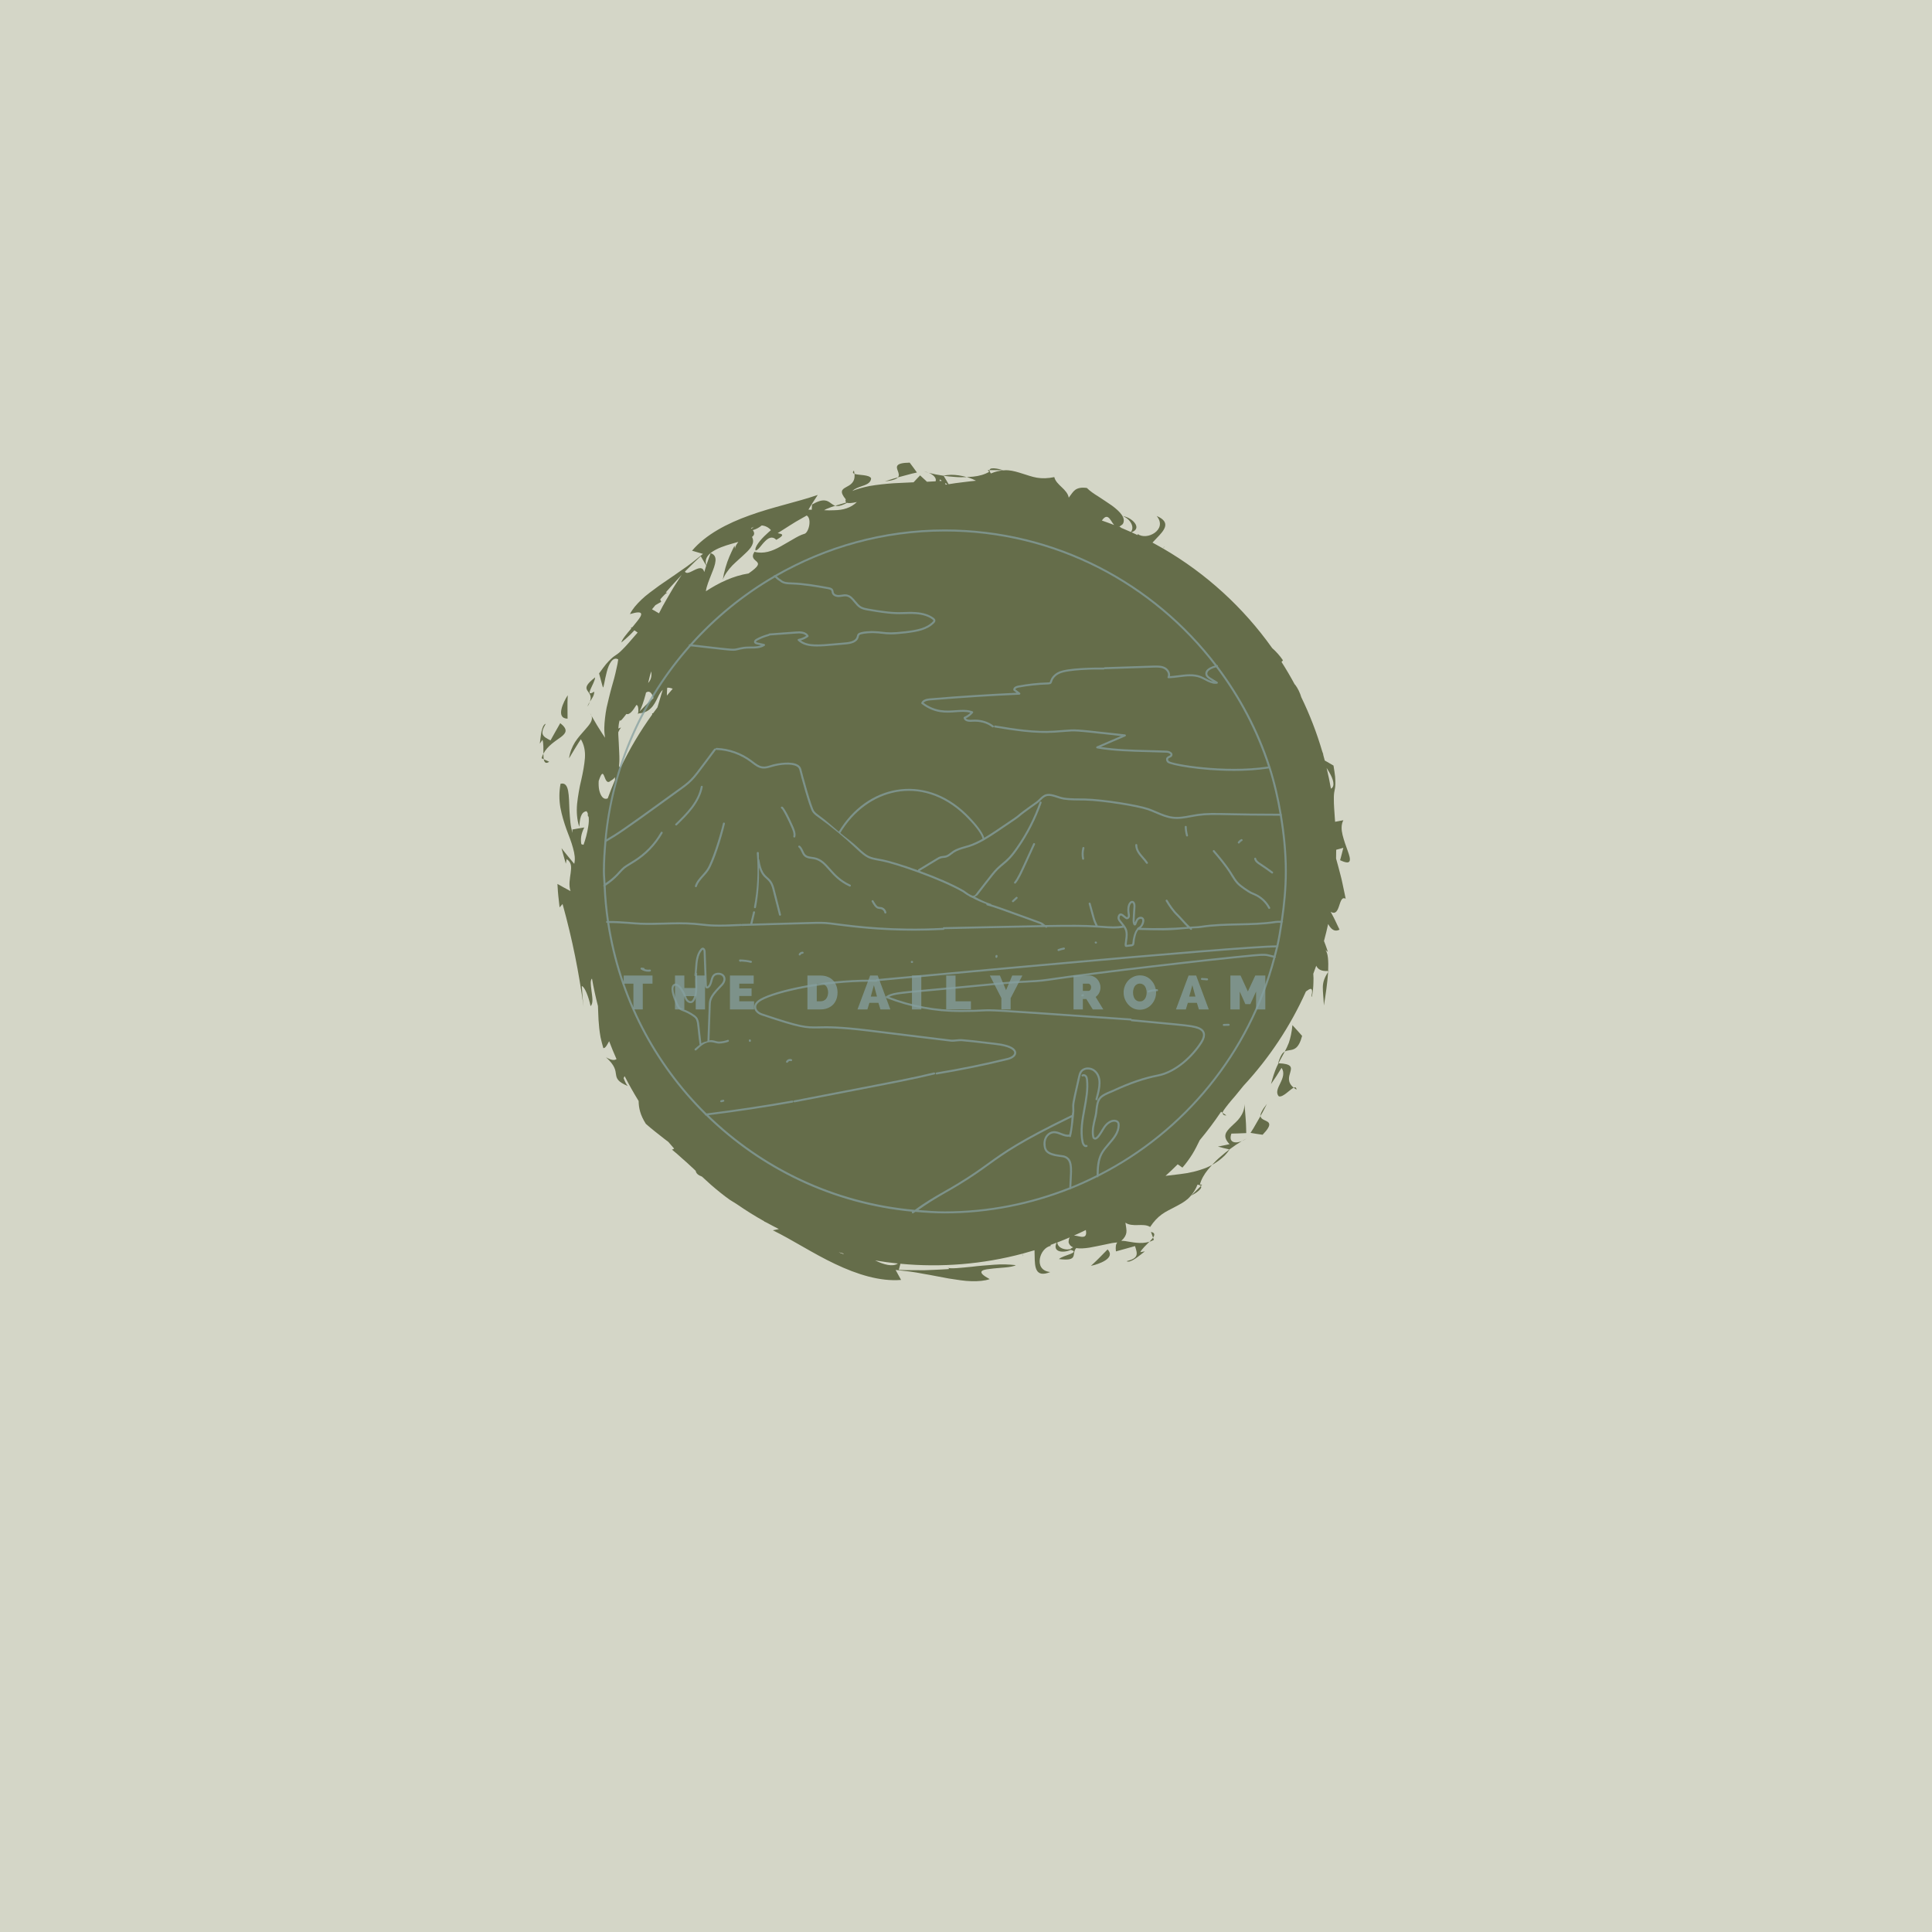 <svg xmlns="http://www.w3.org/2000/svg" xmlns:xlink="http://www.w3.org/1999/xlink" width="500" zoomAndPan="magnify" viewBox="0 0 375 375" height="500" preserveAspectRatio="xMidYMid meet" version="1.0"><defs><filter x="0%" y="0%" width="100%" height="100%" id="1358c2ee61"><feColorMatrix values="0 0 0 0 1 0 0 0 0 1 0 0 0 0 1 0 0 0 1 0" color-interpolation-filters="sRGB"/></filter><g/><clipPath id="87c4676e91"><path d="M 174 89.797 L 178 89.797 L 178 93 L 174 93 Z M 174 89.797 " clip-rule="nonzero"/></clipPath><clipPath id="0b13bd17c4"><path d="M 104.633 140 L 110 140 L 110 147 L 104.633 147 Z M 104.633 140 " clip-rule="nonzero"/></clipPath><clipPath id="52fb8496f1"><path d="M 108 91 L 262.133 91 L 262.133 248.797 L 108 248.797 Z M 108 91 " clip-rule="nonzero"/></clipPath><mask id="c249e94aea"><g filter="url(#1358c2ee61)"><rect x="-37.5" width="450" fill="#000000" y="-37.5" height="450" fill-opacity="0.749"/></g></mask><clipPath id="06a46f7a4e"><path d="M 1.023 0.766 L 133.773 0.766 L 133.773 133.516 L 1.023 133.516 Z M 1.023 0.766 " clip-rule="nonzero"/></clipPath><clipPath id="c653574408"><rect x="0" width="134" y="0" height="134"/></clipPath><mask id="067228f9db"><g filter="url(#1358c2ee61)"><rect x="-37.5" width="450" fill="#000000" y="-37.5" height="450" fill-opacity="0.749"/></g></mask><clipPath id="2684d7cc7f"><rect x="0" width="131" y="0" height="13"/></clipPath></defs><rect x="-37.5" width="450" fill="#ffffff" y="-37.5" height="450" fill-opacity="1"/><rect x="-37.5" width="450" fill="#ffffff" y="-37.5" height="450" fill-opacity="1"/><rect x="-37.5" width="450" fill="#d4d6c7" y="-37.5" height="450" fill-opacity="1"/><path fill="#656d4a" d="M 165.855 91.977 C 165.836 91.777 165.801 91.566 165.746 91.328 C 165.434 91.68 165.543 91.863 165.855 91.977 Z M 165.855 91.977 " fill-opacity="1" fill-rule="nonzero"/><path fill="#656d4a" d="M 193.047 91.254 C 193.707 91.262 194.371 91.266 194.371 91.266 C 194.496 91.293 194.578 91.305 194.629 91.309 C 194.648 91.305 194.668 91.301 194.688 91.301 C 194.691 91.215 192.137 90.469 192.062 91.25 C 192.086 91.25 192.109 91.25 192.133 91.25 C 192.383 91.25 192.715 91.254 193.047 91.254 Z M 193.047 91.254 " fill-opacity="1" fill-rule="nonzero"/><path fill="#656d4a" d="M 180.293 91.785 C 179.988 91.66 179.652 91.559 179.305 91.496 C 179.582 91.59 179.922 91.688 180.293 91.785 Z M 180.293 91.785 " fill-opacity="1" fill-rule="nonzero"/><path fill="#656d4a" d="M 187.656 92.609 C 187.141 92.461 186.609 92.348 186.059 92.266 C 185.59 92.199 185.109 92.16 184.621 92.156 C 184.133 92.172 183.637 92.223 183.129 92.309 C 183.129 92.309 183.141 92.324 183.152 92.344 C 183.852 92.445 184.578 92.523 185.316 92.57 C 186.098 92.641 186.883 92.645 187.656 92.609 Z M 187.656 92.609 " fill-opacity="1" fill-rule="nonzero"/><g clip-path="url(#87c4676e91)"><path fill="#656d4a" d="M 176.992 91.934 C 177.582 91.801 177.977 91.715 177.977 91.715 C 177.977 91.715 177.629 91.23 177.281 90.75 C 176.926 90.273 176.57 89.797 176.57 89.797 C 173.621 89.84 173.984 90.648 174.293 91.477 C 174.441 91.891 174.574 92.312 174.293 92.656 C 174.477 92.605 174.656 92.559 174.844 92.508 C 175.625 92.297 176.406 92.09 176.992 91.934 Z M 176.992 91.934 " fill-opacity="1" fill-rule="nonzero"/></g><path fill="#656d4a" d="M 174.289 92.664 C 174.289 92.66 174.293 92.656 174.293 92.656 C 173.707 92.812 173.148 92.977 172.711 93.129 C 172.133 93.312 171.75 93.438 171.75 93.438 C 172.523 93.355 173.082 93.246 173.484 93.105 C 173.891 92.98 174.145 92.836 174.289 92.664 Z M 174.289 92.664 " fill-opacity="1" fill-rule="nonzero"/><path fill="#656d4a" d="M 223.809 240.215 C 223.637 240.461 223.383 240.738 223.094 241.027 C 223.398 240.934 223.691 240.82 223.969 240.652 Z M 223.809 240.215 " fill-opacity="1" fill-rule="nonzero"/><path fill="#656d4a" d="M 223.402 239.117 L 223.809 240.219 C 224.164 239.68 224.18 239.27 223.402 239.117 Z M 223.402 239.117 " fill-opacity="1" fill-rule="nonzero"/><path fill="#656d4a" d="M 213.398 244.121 C 212.598 244.945 211.746 245.695 211.746 245.695 C 212.48 245.551 213.711 245.184 214.543 244.637 C 215.383 244.094 215.809 243.383 214.984 242.508 C 214.988 242.508 214.191 243.316 213.398 244.121 Z M 213.398 244.121 " fill-opacity="1" fill-rule="nonzero"/><path fill="#656d4a" d="M 238.035 216.496 L 237.309 216 C 237.355 216.312 237.527 216.535 238.035 216.496 Z M 238.035 216.496 " fill-opacity="1" fill-rule="nonzero"/><path fill="#656d4a" d="M 114.816 138.949 C 114.758 138.785 114.668 138.617 114.531 138.441 C 114.527 138.441 114.641 138.641 114.816 138.949 Z M 114.816 138.949 " fill-opacity="1" fill-rule="nonzero"/><path fill="#656d4a" d="M 184.066 246.094 L 183.977 245.969 C 183.969 246.02 184.004 246.062 184.066 246.094 Z M 184.066 246.094 " fill-opacity="1" fill-rule="nonzero"/><path fill="#656d4a" d="M 225.742 106.426 C 225.945 106.219 226.086 106.078 226.086 106.078 C 225.914 106.168 225.809 106.289 225.742 106.426 Z M 225.742 106.426 " fill-opacity="1" fill-rule="nonzero"/><path fill="#656d4a" d="M 257.93 188.465 C 257.883 188.469 257.84 188.469 257.793 188.473 C 257.789 188.539 257.789 188.609 257.785 188.68 C 257.832 188.605 257.879 188.539 257.93 188.465 Z M 257.93 188.465 " fill-opacity="1" fill-rule="nonzero"/><path fill="#656d4a" d="M 256.969 195.152 C 257.293 193.195 257.641 190.828 257.781 188.789 C 257.785 188.75 257.785 188.715 257.785 188.68 C 257.094 189.715 256.789 190.582 256.762 191.539 C 256.738 192.566 256.902 193.676 256.969 195.152 Z M 256.969 195.152 " fill-opacity="1" fill-rule="nonzero"/><path fill="#656d4a" d="M 251.109 211.117 C 251.266 211.246 251.438 211.371 251.645 211.496 C 251.617 211.031 251.41 210.977 251.109 211.117 Z M 251.109 211.117 " fill-opacity="1" fill-rule="nonzero"/><path fill="#656d4a" d="M 246.699 210.41 C 246.699 210.41 247.242 209.648 247.754 208.863 C 248.25 208.066 248.746 207.27 248.746 207.27 C 249.395 208.18 248.992 209.273 248.508 210.238 C 248.035 211.211 247.574 212.109 248.227 212.801 C 249.023 213.043 250.363 211.469 251.109 211.121 C 249.805 210.059 250.188 208.992 250.441 208.129 C 250.719 207.164 250.801 206.484 248.148 206.375 C 248.031 206.602 247.914 206.836 247.801 207.09 C 247.414 207.973 247.066 209.027 246.699 210.41 Z M 246.699 210.41 " fill-opacity="1" fill-rule="nonzero"/><path fill="#656d4a" d="M 250.859 198.977 C 250.723 200.398 250.473 201.492 250.16 202.41 C 249.918 203.039 249.652 203.582 249.379 204.102 C 249.676 203.938 249.984 203.891 250.305 203.844 C 251.133 203.723 252.078 203.586 252.738 201.066 C 252.738 201.066 252.27 200.539 251.801 200.012 C 251.332 199.492 250.859 198.977 250.859 198.977 Z M 250.859 198.977 " fill-opacity="1" fill-rule="nonzero"/><path fill="#656d4a" d="M 248.078 206.371 C 248.102 206.371 248.125 206.375 248.148 206.375 C 248.441 205.809 248.742 205.297 249.016 204.773 C 249.137 204.551 249.258 204.328 249.379 204.102 C 249.289 204.152 249.199 204.211 249.109 204.289 C 248.73 204.613 248.434 205.23 248.078 206.371 Z M 248.078 206.371 " fill-opacity="1" fill-rule="nonzero"/><path fill="#656d4a" d="M 237.711 224.289 C 238.047 223.934 238.363 223.547 238.66 223.125 C 238.66 223.125 238.641 223.121 238.617 223.117 C 238.055 223.539 237.484 224 236.93 224.488 C 236.324 224.992 235.766 225.551 235.246 226.121 C 235.715 225.859 236.172 225.562 236.617 225.23 C 236.996 224.945 237.363 224.633 237.711 224.289 Z M 237.711 224.289 " fill-opacity="1" fill-rule="nonzero"/><path fill="#656d4a" d="M 241.035 221.484 C 241.34 221.359 241.645 221.191 241.938 220.988 C 241.676 221.117 241.367 221.289 241.035 221.484 Z M 241.035 221.484 " fill-opacity="1" fill-rule="nonzero"/><path fill="#656d4a" d="M 239.582 221.707 C 238.945 221.57 238.656 221.074 239.008 220.031 C 239.008 220.031 239.723 220.012 240.441 219.992 C 241.168 219.965 241.895 219.934 241.895 219.934 C 241.895 219.934 241.887 219.574 241.875 219.039 C 241.871 218.512 241.832 217.793 241.777 217.078 C 241.68 215.652 241.547 214.277 241.547 214.277 C 241.574 215.285 241.219 216.121 240.727 216.832 C 240.246 217.547 239.559 218.09 239.016 218.621 C 237.93 219.68 237.184 220.527 238.652 222.086 C 238.652 222.086 238.086 222.207 237.52 222.324 C 236.961 222.438 236.398 222.551 236.398 222.551 C 236.398 222.551 236.961 222.695 237.523 222.844 C 238.008 222.961 238.484 223.082 238.621 223.113 C 239.484 222.465 240.324 221.906 241.035 221.484 C 240.508 221.703 239.988 221.793 239.582 221.707 Z M 239.582 221.707 " fill-opacity="1" fill-rule="nonzero"/><path fill="#656d4a" d="M 232.391 230.898 C 231.918 231.363 231.445 231.832 231.445 231.832 C 231.34 231.902 231.273 231.949 231.234 231.98 C 231.223 231.996 231.211 232.012 231.199 232.027 C 231.258 232.094 233.59 230.809 233.09 230.203 C 233.074 230.223 233.059 230.234 233.039 230.254 C 232.863 230.43 232.629 230.664 232.391 230.898 Z M 232.391 230.898 " fill-opacity="1" fill-rule="nonzero"/><path fill="#656d4a" d="M 245.91 214.262 C 245.422 214.867 245.105 215.344 244.914 215.727 C 244.719 216.105 244.641 216.383 244.66 216.609 C 244.66 216.613 244.664 216.617 244.664 216.617 C 244.969 216.09 245.25 215.578 245.449 215.164 C 245.727 214.621 245.91 214.262 245.91 214.262 Z M 245.91 214.262 " fill-opacity="1" fill-rule="nonzero"/><path fill="#656d4a" d="M 245.496 217.449 C 245.098 217.266 244.707 217.059 244.664 216.617 C 244.57 216.781 244.477 216.945 244.379 217.113 C 243.973 217.812 243.57 218.516 243.266 219.043 C 242.941 219.555 242.723 219.895 242.723 219.895 C 242.723 219.895 243.309 219.988 243.898 220.082 C 244.484 220.168 245.07 220.254 245.07 220.254 C 247.125 218.133 246.301 217.82 245.496 217.449 Z M 245.496 217.449 " fill-opacity="1" fill-rule="nonzero"/><path fill="#656d4a" d="M 105.539 147.367 C 105.488 147.07 105.473 146.695 105.477 146.289 C 105.328 146.57 105.199 146.859 105.121 147.172 Z M 105.539 147.367 " fill-opacity="1" fill-rule="nonzero"/><path fill="#656d4a" d="M 106.602 147.855 L 105.539 147.367 C 105.668 148 105.949 148.301 106.602 147.855 Z M 106.602 147.855 " fill-opacity="1" fill-rule="nonzero"/><g clip-path="url(#0b13bd17c4)"><path fill="#656d4a" d="M 108.887 143.055 C 109.902 142.273 110.301 141.586 108.742 140.363 C 108.742 140.363 108.27 141.199 107.793 142.035 C 107.559 142.453 107.32 142.875 107.145 143.191 C 106.969 143.504 106.855 143.719 106.855 143.715 C 105.398 142.965 104.676 142.586 105.93 140.48 C 105.078 140.715 104.949 143.09 104.777 144.348 L 105.293 143.594 C 105.52 144.281 105.465 145.363 105.477 146.289 C 106.273 144.754 107.848 143.82 108.887 143.055 Z M 108.887 143.055 " fill-opacity="1" fill-rule="nonzero"/></g><path fill="#656d4a" d="M 110.164 139.496 C 110.164 139.496 110.156 138.363 110.148 137.23 C 110.133 136.078 110.203 134.945 110.203 134.945 C 109.785 135.566 109.18 136.699 108.973 137.676 C 108.766 138.652 108.961 139.457 110.164 139.496 Z M 110.164 139.496 " fill-opacity="1" fill-rule="nonzero"/><path fill="#656d4a" d="M 114.5 136.188 C 114.918 135.555 115.355 134.984 115.34 134.246 C 114.297 134.906 114.324 134.492 114.625 133.77 C 114.934 133.051 115.512 132.031 115.512 131.477 C 111.883 134.305 115.398 133.793 114.5 136.188 Z M 114.5 136.188 " fill-opacity="1" fill-rule="nonzero"/><path fill="#656d4a" d="M 114.5 136.188 C 114.312 136.484 114.129 136.801 114.027 137.16 C 114.262 136.785 114.395 136.477 114.5 136.188 Z M 114.5 136.188 " fill-opacity="1" fill-rule="nonzero"/><path fill="#656d4a" d="M 129.496 115.047 L 129.648 115.074 C 129.617 115.031 129.566 115.023 129.496 115.047 Z M 129.496 115.047 " fill-opacity="1" fill-rule="nonzero"/><g clip-path="url(#52fb8496f1)"><path fill="#656d4a" d="M 261.57 165.094 C 261.234 164.188 260.855 163.117 260.598 162.09 C 260.344 161.055 260.293 160.047 260.746 159.207 L 259.145 159.508 C 259.137 159.398 259.125 159.285 259.117 159.176 C 258.98 157.262 258.891 156.051 258.902 155.234 C 258.887 154.371 258.938 153.949 259.016 153.562 C 259.09 153.18 259.18 152.84 259.195 152.141 C 259.199 151.793 259.188 151.355 259.148 150.777 C 259.082 150.207 258.984 149.496 258.832 148.598 C 258.832 148.598 258.23 148.246 257.625 147.895 C 257.457 147.801 257.289 147.707 257.137 147.617 C 257.031 147.227 256.93 146.836 256.82 146.445 C 256.828 146.434 256.836 146.426 256.848 146.414 C 256.781 146.219 256.707 146.023 256.637 145.828 C 255.57 142.195 254.211 138.684 252.582 135.332 C 252.324 134.48 251.938 133.621 251.324 132.809 C 251.324 132.809 251.34 132.863 251.355 132.938 C 250.539 131.418 249.668 129.926 248.738 128.477 C 248.836 128.395 248.93 128.293 249.016 128.156 C 248.41 127.258 247.699 126.477 246.926 125.789 C 241.336 117.918 234.102 111.305 225.73 106.449 C 225.73 106.441 225.738 106.434 225.742 106.426 C 225.734 106.434 225.73 106.438 225.723 106.445 C 225.055 106.059 224.379 105.684 223.699 105.316 C 223.949 105.039 224.227 104.75 224.504 104.461 C 225.938 102.98 227.422 101.391 224.516 100.152 C 225.629 101.516 225.105 102.715 224.125 103.418 C 223.129 104.129 221.727 104.309 220.812 103.648 C 220.828 103.707 220.828 103.785 220.824 103.871 C 220.426 103.68 220.023 103.492 219.621 103.309 C 220.582 102.984 220.758 102.371 220.41 101.746 C 220.039 101.074 219.078 100.383 217.953 100.16 C 218.414 100.375 218.789 100.633 219.078 100.918 C 219.363 101.215 219.559 101.527 219.676 101.832 C 219.883 102.383 219.809 102.895 219.5 103.258 C 218.895 102.984 218.281 102.723 217.664 102.469 C 217.535 102.375 217.402 102.281 217.27 102.184 C 217.465 102.102 217.684 101.961 217.93 101.723 C 218.605 100.594 217.457 99.336 215.82 98.129 C 214.996 97.551 214.062 96.953 213.195 96.375 C 212.316 95.832 211.512 95.281 210.965 94.715 C 209.793 94.555 209.148 94.762 208.691 95.09 C 208.234 95.43 207.941 95.949 207.441 96.598 C 207.324 95.828 206.723 95.172 206.09 94.578 C 205.461 93.98 204.812 93.379 204.641 92.605 C 203.34 92.875 202.258 92.887 201.27 92.723 C 200.277 92.555 199.383 92.207 198.469 91.934 C 197.559 91.648 196.641 91.352 195.637 91.277 C 195.328 91.262 195.012 91.273 194.688 91.301 C 194.688 91.309 194.668 91.312 194.629 91.309 C 193.91 91.375 193.156 91.543 192.34 91.898 C 192.125 91.613 192.047 91.406 192.062 91.254 C 191.855 91.258 191.719 91.262 191.719 91.262 L 192 91.582 C 191.102 92.109 190.031 92.398 188.887 92.516 C 188.484 92.559 188.074 92.59 187.656 92.609 C 188.023 92.711 188.383 92.828 188.73 92.973 C 188.973 93.078 189.199 93.195 189.434 93.305 C 188.777 93.363 187.953 93.473 187.129 93.57 C 185.953 93.695 184.793 93.875 184.129 93.984 C 184.02 93.801 183.879 93.555 183.734 93.312 C 183.477 92.887 183.223 92.465 183.152 92.344 C 182.082 92.191 181.094 91.992 180.293 91.785 C 180.82 92.004 181.25 92.309 181.477 92.66 C 181.641 92.91 181.691 93.168 181.605 93.418 C 181.426 93.426 181.246 93.438 181.066 93.449 C 180.684 93.477 180.305 93.488 179.922 93.508 C 179.836 93.426 179.75 93.344 179.66 93.258 C 179.125 92.766 178.59 92.273 178.59 92.273 C 178.59 92.273 178.344 92.531 177.973 92.918 C 177.781 93.113 177.559 93.355 177.324 93.613 C 176.02 93.664 174.727 93.746 173.461 93.797 C 171.828 93.914 170.246 94.082 168.785 94.336 C 167.57 94.586 166.438 94.887 165.43 95.289 C 165.867 94.895 166.473 94.641 167.074 94.441 C 168.098 94.09 169.055 93.781 169.078 92.828 C 168.688 92.098 166.629 92.258 165.855 91.977 C 166.027 93.652 165.008 94.133 164.219 94.562 C 163.422 95.004 162.91 95.395 164.16 96.922 C 164.078 97.184 164.086 97.398 164.277 97.527 C 163.789 97.676 163.32 97.801 162.859 97.945 C 162.617 98.016 162.371 98.09 162.129 98.164 C 162.227 98.195 162.332 98.215 162.449 98.223 C 162.914 98.262 163.504 98.066 164.426 97.598 C 164.738 97.695 165.316 97.672 166.32 97.441 C 165.137 98.613 163.598 99.012 161.914 99.035 C 161.277 99.078 160.621 99.059 159.961 99.031 C 160.102 98.953 160.246 98.875 160.383 98.805 C 160.996 98.535 161.57 98.34 162.129 98.164 C 161.805 98.074 161.551 97.883 161.293 97.691 C 160.621 97.191 159.859 96.617 157.613 97.934 C 157.613 97.934 157.586 98.391 157.555 98.938 C 157.34 98.934 157.121 98.926 156.918 98.93 C 156.918 98.93 157.027 98.746 157.188 98.473 C 157.352 98.195 157.574 97.84 157.801 97.484 C 158.262 96.773 158.723 96.066 158.723 96.066 C 154.648 97.465 149.973 98.414 145.543 100.016 C 141.125 101.59 136.969 103.77 134.328 106.891 L 136.445 107.512 C 136.094 107.809 135.738 108.098 135.375 108.375 C 135.02 108.66 134.668 108.945 134.312 109.219 C 133.598 109.77 132.871 110.281 132.141 110.773 C 130.723 111.801 129.285 112.719 127.98 113.648 C 126.695 114.602 125.453 115.465 124.488 116.402 C 123.516 117.336 122.734 118.254 122.27 119.195 C 125.113 118.328 124.73 119.297 123.633 120.637 C 123.371 120.98 123.066 121.355 122.75 121.73 C 122.641 121.781 122.531 121.82 122.418 121.855 L 122.562 121.953 C 121.652 123.023 120.723 124.098 120.609 124.703 C 121.125 124.289 121.648 123.832 122.168 123.34 C 122.496 123.023 122.816 122.688 123.133 122.344 L 123.766 122.777 C 122.383 124.379 121.539 125.367 120.918 125.973 C 120.32 126.59 119.984 126.855 119.656 127.07 C 119.332 127.289 119.031 127.469 118.531 127.949 C 118.277 128.191 117.977 128.508 117.602 128.945 C 117.242 129.395 116.812 129.969 116.281 130.711 C 116.281 130.711 116.461 131.387 116.645 132.062 C 116.734 132.398 116.828 132.73 116.895 132.98 C 116.973 133.234 117.023 133.398 117.023 133.398 C 117.172 133.633 117.344 132.004 117.77 130.426 C 118.172 128.832 118.961 127.383 120 127.988 C 119.922 128.578 119.805 129.172 119.66 129.77 C 119.527 130.375 119.391 130.996 119.223 131.617 C 119.062 132.238 118.879 132.863 118.695 133.496 C 118.516 134.129 118.363 134.781 118.199 135.426 C 118.035 136.074 117.879 136.727 117.738 137.375 C 117.605 138.027 117.516 138.691 117.438 139.344 C 117.359 139.996 117.309 140.645 117.293 141.285 C 117.285 141.93 117.344 142.57 117.43 143.195 C 117.43 143.195 116.656 142.043 115.93 140.852 C 115.5 140.141 115.082 139.414 114.816 138.949 C 115.152 139.875 114.383 140.691 113.418 141.793 C 112.844 142.438 112.176 143.176 111.602 144.059 C 111.062 144.949 110.617 145.988 110.453 147.195 C 110.453 147.195 111.02 146.258 111.582 145.32 C 111.867 144.855 112.141 144.395 112.367 144.055 C 112.594 143.715 112.746 143.488 112.746 143.488 C 113.387 144.555 113.617 145.785 113.535 147.109 C 113.434 148.434 113.16 149.887 112.82 151.398 C 112.734 151.777 112.645 152.156 112.559 152.539 C 112.488 152.926 112.418 153.316 112.344 153.703 C 112.211 154.484 112.09 155.27 112.012 156.043 C 111.875 157.594 111.988 159.117 112.434 160.469 C 112.555 159.027 112.691 157.586 113.852 157.457 C 113.953 157.582 114.027 157.734 114.094 157.898 C 114.09 158.438 114.125 158.543 114.246 158.473 C 114.336 159.051 114.297 159.738 114.172 160.457 C 113.984 161.68 113.629 162.996 113.258 163.977 C 113.105 163.949 112.965 163.902 112.832 163.844 C 112.676 162.879 112.746 161.926 113.406 160.613 C 113.406 160.613 112.828 160.707 112.25 160.801 C 111.672 160.906 111.094 161.008 111.094 161.008 C 111.105 161.23 111.129 161.449 111.152 161.668 C 111.152 161.664 111.148 161.664 111.148 161.66 C 110.703 160.438 110.641 158.891 110.535 157.402 C 110.402 154.438 110.535 151.703 108.805 152.125 C 108.504 153.695 108.516 155.254 108.77 156.746 C 109.051 158.234 109.48 159.652 109.949 160.961 C 110.445 162.273 110.93 163.484 111.219 164.598 C 111.535 165.711 111.695 166.727 111.457 167.672 C 111.457 167.672 110.836 166.922 110.219 166.172 C 109.91 165.789 109.602 165.406 109.367 165.117 C 109.133 164.824 108.992 164.629 108.992 164.629 C 108.992 164.629 109.031 164.82 109.113 165.105 C 109.191 165.387 109.297 165.766 109.402 166.145 C 109.613 166.895 109.828 167.645 109.828 167.645 L 109.98 166.754 C 110.973 167.371 110.918 168.316 110.766 169.426 C 110.625 170.527 110.336 171.805 110.742 172.969 C 110.742 172.969 110.105 172.625 109.469 172.281 C 108.832 171.926 108.199 171.57 108.199 171.57 C 108.199 171.57 108.215 171.855 108.242 172.281 C 108.277 172.711 108.293 173.281 108.363 173.848 C 108.488 174.988 108.617 176.121 108.617 176.121 L 109.195 175.465 C 111.164 182.586 112.332 188.621 113.281 195.418 C 113.281 195.418 113.25 195.164 113.207 194.785 C 113.168 194.406 113.094 193.91 113.066 193.402 C 112.996 192.391 112.926 191.383 112.926 191.383 C 113.496 191.539 114.262 193.492 114.625 195.281 C 115.227 194.754 114.938 193.438 114.797 192.199 C 114.66 191.176 114.551 190.246 114.902 189.941 C 115.219 191.73 115.605 193.508 116.062 195.27 C 116.09 195.688 116.105 196.094 116.113 196.508 C 116.133 197.453 116.191 198.387 116.305 199.504 C 116.367 200.059 116.445 200.656 116.562 201.309 C 116.703 201.957 116.879 202.66 117.105 203.438 C 117.523 203.488 117.844 202.789 118.234 202.094 C 118.676 203.266 119.152 204.422 119.664 205.57 C 119.277 205.844 118.676 205.824 117.625 205.219 C 119.391 206.809 119.449 207.738 119.566 208.543 C 119.68 209.336 119.891 209.977 121.887 210.809 C 121.543 210.516 121.293 209.895 121.047 209.277 C 121.102 209.098 121.172 208.98 121.246 208.891 C 122.082 210.523 122.984 212.129 123.957 213.703 C 123.98 215.043 124.246 216.387 125.355 218.133 C 125.355 218.133 125.699 218.43 126.215 218.875 C 126.73 219.32 127.457 219.875 128.164 220.434 C 128.707 220.875 129.254 221.293 129.727 221.645 C 130.094 222.082 130.469 222.512 130.848 222.941 C 130.664 223.09 130.422 223.133 130.422 223.133 C 131.09 223.668 131.73 224.238 132.363 224.816 C 133.016 225.375 133.648 225.953 134.273 226.539 C 134.375 226.641 134.48 226.73 134.586 226.828 C 134.734 226.973 134.883 227.117 135.035 227.258 C 135.082 227.582 135.281 227.895 135.738 228.148 C 135.926 228.242 136.09 228.316 136.238 228.371 C 136.258 228.387 136.273 228.402 136.293 228.418 C 136.863 228.938 137.434 229.449 137.988 229.961 C 139.227 231.035 140.461 232.039 141.676 232.895 C 142.117 233.184 142.551 233.453 142.984 233.707 C 144.734 234.918 146.527 236.039 148.359 237.062 C 148.359 237.078 148.363 237.09 148.359 237.105 C 148.512 237.18 148.676 237.246 148.828 237.32 C 149.605 237.746 150.387 238.16 151.18 238.555 C 150.543 238.688 150.008 238.801 150.008 238.801 C 153.879 240.699 157.852 243.34 162.117 245.348 C 166.348 247.363 170.824 248.77 174.898 248.434 L 173.84 246.496 C 174.297 246.535 174.75 246.582 175.203 246.645 C 175.656 246.691 176.105 246.738 176.551 246.801 C 177.445 246.918 178.32 247.07 179.184 247.238 C 180.91 247.516 182.574 247.887 184.156 248.156 C 185.734 248.391 187.223 248.66 188.566 248.68 C 189.91 248.711 191.113 248.617 192.102 248.277 C 189.484 246.875 190.438 246.465 192.156 246.293 C 193.887 246.047 196.445 246.055 197.168 245.562 C 196.512 245.488 195.816 245.441 195.102 245.418 C 194.391 245.402 193.656 245.43 192.918 245.484 C 191.445 245.602 189.965 245.699 188.633 245.875 C 186.328 246.105 184.48 246.293 184.066 246.09 L 184.227 246.312 C 184.227 246.312 183.625 246.375 182.719 246.41 C 181.812 246.453 180.594 246.516 179.371 246.551 C 178.145 246.543 176.918 246.539 176 246.531 C 175.535 246.531 175.152 246.52 174.883 246.5 C 174.613 246.488 174.461 246.477 174.461 246.477 L 174.77 245.293 C 182.727 246.051 190.793 245.387 198.562 243.312 C 198.566 243.32 198.566 243.328 198.57 243.336 C 198.57 243.328 198.57 243.316 198.57 243.309 C 199.312 243.109 200.055 242.895 200.797 242.672 C 200.816 243.047 200.824 243.445 200.828 243.848 C 200.859 245.91 200.934 248.086 203.859 246.902 C 202.113 246.727 201.637 245.508 201.836 244.316 C 202.039 243.109 202.906 241.988 204.012 241.805 C 203.961 241.773 203.906 241.723 203.848 241.66 C 204.266 241.508 204.68 241.359 205.094 241.199 C 204.645 242.113 204.953 242.668 205.641 242.863 C 206.215 243.027 207.047 242.949 207.836 242.602 C 208.762 242.855 208.465 243.113 207.789 243.387 C 207.066 243.676 205.938 243.984 205.547 244.383 C 209.48 244.875 207.906 243.359 208.891 242.254 C 209.594 242.371 210.477 242.316 211.438 242.168 C 212.434 241.996 213.512 241.758 214.535 241.551 C 215.371 241.352 216.168 241.199 216.867 241.16 C 216.598 241.453 216.492 241.984 216.602 242.895 C 216.602 242.895 217.527 242.637 218.453 242.383 C 218.918 242.254 219.379 242.125 219.727 242.027 C 220.074 241.93 220.305 241.859 220.305 241.859 C 220.805 243.422 221.047 244.203 218.676 244.801 C 219.441 245.242 221.211 243.656 222.219 242.887 L 221.324 243.051 C 221.648 242.41 222.449 241.68 223.094 241.02 C 221.449 241.539 219.676 241.082 218.402 240.891 C 218.121 240.852 217.863 240.836 217.637 240.852 C 218.301 240.258 218.543 239.746 218.625 239.27 C 218.711 238.703 218.547 238.125 218.445 237.316 C 219.07 237.773 219.961 237.812 220.824 237.785 C 221.691 237.762 222.574 237.727 223.242 238.152 C 223.969 237.043 224.727 236.27 225.543 235.68 C 226.359 235.098 227.242 234.707 228.078 234.254 C 228.926 233.809 229.785 233.367 230.547 232.711 C 230.773 232.504 230.988 232.27 231.199 232.02 C 231.195 232.016 231.207 232 231.238 231.977 C 231.695 231.422 232.113 230.762 232.438 229.934 C 232.789 229.984 232.992 230.078 233.09 230.195 C 233.23 230.047 233.324 229.945 233.324 229.945 L 232.902 229.918 C 233.164 228.91 233.715 227.949 234.441 227.051 C 234.695 226.734 234.969 226.426 235.246 226.113 C 234.918 226.301 234.582 226.473 234.23 226.617 C 232.527 227.301 230.816 227.695 229.125 227.887 C 228.098 228.016 227.133 228.121 226.227 228.238 C 227.031 227.512 227.816 226.762 228.594 225.988 C 229.059 226.316 229.508 226.633 229.508 226.633 C 230.238 225.797 230.859 224.93 231.422 224.039 C 231.961 223.172 232.414 222.238 232.867 221.312 C 234.355 219.523 235.738 217.68 237.012 215.781 L 237.309 215.992 C 237.277 215.77 237.715 215.195 238.422 214.297 C 238.777 213.852 239.215 213.336 239.715 212.766 C 240.195 212.176 240.734 211.52 241.312 210.809 C 241.332 210.789 241.348 210.762 241.367 210.742 C 246.34 205.379 250.453 199.207 253.484 192.441 C 253.504 192.426 253.523 192.41 253.547 192.398 C 253.895 192.152 254.238 191.895 254.457 191.949 C 254.676 192.004 254.781 192.375 254.543 193.363 C 254.57 193.938 254.898 192.473 254.934 190.781 C 254.965 190.184 254.957 189.566 254.91 189 C 255.105 188.488 255.297 187.969 255.48 187.449 C 255.812 188.164 256.496 188.562 257.797 188.465 C 257.871 186.562 257.785 185 257.273 184.406 L 257.734 184.754 C 257.734 184.754 257.465 183.852 256.984 182.645 C 257.281 181.559 257.551 180.461 257.793 179.352 C 258.355 180.355 259.023 180.957 260 180.445 C 260 180.445 259.582 179.566 259.168 178.688 C 258.965 178.254 258.734 177.82 258.562 177.5 C 258.395 177.18 258.277 176.969 258.277 176.969 C 260.25 178.164 259.715 173.594 261.191 174.449 C 261.191 174.449 261.172 174.301 261.113 174.039 C 261.059 173.777 260.98 173.406 260.887 172.957 C 260.684 172.066 260.48 170.879 260.156 169.711 C 259.859 168.598 259.582 167.496 259.332 166.648 C 259.348 166.078 259.355 165.512 259.355 164.941 L 260.742 164.562 C 260.742 164.562 260.59 165.168 260.434 165.77 C 260.355 166.066 260.277 166.367 260.219 166.59 C 260.152 166.812 260.109 166.961 260.109 166.961 C 261.277 167.508 261.797 167.508 261.957 167.129 C 262.125 166.754 261.902 166.004 261.57 165.094 Z M 124.711 136.727 C 124.926 136.086 125.141 135.465 125.293 134.84 C 125.328 134.703 125.355 134.562 125.391 134.426 C 125.93 134.062 126.43 134.227 126.844 135.492 C 126.844 135.492 126.051 136.219 125.262 136.949 C 124.848 137.367 124.438 137.785 124.145 138.078 C 124.363 137.625 124.555 137.176 124.711 136.727 Z M 125.805 132.562 C 125.906 132.121 126.012 131.68 126.121 131.258 C 126.203 130.934 126.297 130.617 126.395 130.305 C 126.559 131.359 126.293 132.047 125.805 132.562 Z M 129.504 133.488 C 129.809 133.457 130.16 133.516 130.574 133.688 C 130.188 134.129 129.809 134.57 129.438 135.02 C 129.438 134.746 129.445 134.465 129.461 134.184 C 129.477 133.953 129.488 133.719 129.504 133.488 Z M 120.141 148.727 C 120.25 147.918 120.238 147.012 120.188 146.074 C 120.16 144.887 120.055 143.641 120.008 142.523 C 120.004 142.383 120.008 142.254 120.008 142.117 C 120.172 141.75 120.352 141.434 120.539 141.203 C 120.363 141.258 120.191 141.34 120.031 141.426 C 120.062 140.781 120.137 140.215 120.285 139.793 C 120.406 140.16 120.934 139.41 121.578 138.582 C 122.219 138.809 122.871 137.887 123.531 136.828 C 123.805 136.871 123.953 137.301 123.891 138.336 C 123.801 138.426 123.746 138.48 123.746 138.48 C 123.793 138.48 123.836 138.477 123.879 138.473 C 123.875 138.531 123.871 138.586 123.867 138.648 C 123.898 138.59 123.922 138.527 123.953 138.469 C 125.062 138.406 125.773 138.012 126.324 137.477 C 126.914 136.914 127.281 136.172 127.625 135.465 C 127.93 134.836 128.234 134.254 128.648 133.883 C 128.633 133.93 128.617 133.969 128.602 134.016 C 128.418 134.562 128.254 135.16 128.074 135.746 C 127.914 136.281 127.758 136.809 127.605 137.316 C 127.328 137.684 127.047 138.051 126.777 138.426 C 126.699 138.449 126.629 138.469 126.574 138.469 C 126.57 138.547 126.582 138.613 126.598 138.676 C 124.219 141.969 122.176 145.43 120.461 149.008 C 120.344 148.926 120.242 148.828 120.141 148.727 Z M 257.984 149.855 C 258.77 151.172 259.223 152.637 258.332 153.078 C 258.094 151.719 257.812 150.379 257.492 149.047 C 257.66 149.309 257.824 149.574 257.984 149.855 Z M 217.223 102.289 C 217.18 102.27 217.137 102.254 217.094 102.234 C 217.113 102.23 217.129 102.23 217.148 102.227 C 217.176 102.246 217.199 102.266 217.223 102.289 Z M 215.551 100.895 C 215.469 100.836 215.387 100.777 215.305 100.715 C 215.305 100.715 215.406 100.793 215.566 100.922 C 215.621 101 215.672 101.078 215.727 101.16 C 215.895 101.426 216.066 101.699 216.258 101.906 C 215.469 101.602 214.676 101.309 213.871 101.035 C 214.633 99.93 215.117 100.281 215.551 100.895 Z M 183.887 94.027 C 183.684 94.062 183.562 94.082 183.562 94.082 C 183.477 93.977 183.453 93.855 183.461 93.742 C 183.609 93.84 183.758 93.941 183.887 94.027 Z M 182.402 93.051 C 182.402 93.051 182.586 93.168 182.836 93.332 C 182.684 93.348 182.535 93.363 182.383 93.371 C 182.391 93.27 182.398 93.164 182.402 93.051 Z M 146.316 102.254 C 146.164 102.379 146.02 102.504 145.875 102.625 C 145.84 102.59 145.816 102.559 145.777 102.52 C 145.961 102.414 146.141 102.328 146.316 102.254 Z M 142.031 105.543 C 142.469 105.406 142.898 105.293 143.312 105.18 C 142.926 105.68 142.68 106.129 142.656 106.492 L 142.574 105.922 C 142.574 105.922 142.102 106.797 141.57 108.047 C 141.031 109.293 140.523 110.996 140.293 112.527 C 140.648 111.527 141.359 110.602 142.156 109.746 C 142.988 108.922 143.898 108.168 144.637 107.445 C 145.805 106.375 146.566 105.359 145.965 104.219 C 146.422 103.883 146.535 103.465 146.121 102.906 C 146.816 102.691 147.367 102.395 147.848 101.988 C 148.609 102.051 149.23 102.422 149.641 102.902 C 149.375 103.121 149.09 103.371 148.809 103.645 C 147.555 104.77 146.383 106.254 146.66 106.863 C 147.234 106.75 147.762 105.777 148.445 105.109 C 149.113 104.426 149.859 103.961 150.688 104.781 C 152.496 103.762 151.789 103.648 150.957 103.488 C 151.016 103.445 151.07 103.41 151.137 103.367 C 151.734 102.984 152.527 102.48 153.32 101.977 C 154.113 101.457 154.938 100.988 155.559 100.641 C 156.176 100.289 156.59 100.055 156.59 100.055 C 157.676 100.75 156.914 103.547 156.074 103.633 C 155.391 103.832 154.66 104.238 153.898 104.688 C 153.133 105.141 152.324 105.609 151.516 106.062 C 149.902 106.977 148.203 107.578 146.438 107.102 C 145.699 108.266 146.488 108.613 146.898 109.027 C 147.32 109.457 147.344 109.887 145.289 111.309 C 142.328 111.773 139.547 113.105 137.016 114.762 C 137.109 113.809 137.66 112.551 138.137 111.32 C 138.863 109.539 139.465 107.844 137.934 107.363 C 137.934 107.363 137.605 108.281 137.281 109.195 C 137.219 109.371 137.156 109.551 137.102 109.723 C 136.336 107.555 139.266 106.309 142.031 105.543 Z M 134.887 109.016 C 135.219 108.688 135.496 108.422 135.699 108.246 C 135.898 108.066 136.016 107.965 136.016 107.965 L 137.078 109.785 C 137 110.031 136.93 110.266 136.871 110.461 C 136.766 110.809 136.695 111.039 136.695 111.039 C 136.172 108.902 133.57 112.07 132.941 110.945 C 133.656 110.238 134.348 109.551 134.887 109.016 Z M 129.227 115 C 129.227 115 129.605 114.531 130.223 113.863 C 130.789 113.242 131.535 112.418 132.309 111.59 C 132.219 111.727 132.125 111.867 132.023 112.027 C 131.535 112.801 130.844 113.785 130.25 114.844 C 129.645 115.891 129.027 116.922 128.602 117.711 C 128.188 118.512 127.91 119.043 127.91 119.043 L 126.555 118.266 C 126.781 117.988 127 117.719 127.211 117.465 C 127.23 117.453 127.25 117.441 127.27 117.43 C 127.535 117.273 127.805 117.117 128.004 117.004 C 128.207 116.891 128.344 116.816 128.344 116.816 C 128.277 116.637 128.215 116.484 128.152 116.34 C 128.781 115.613 129.254 115.129 129.5 115.047 Z M 116.207 151.586 C 117.426 147.879 117.109 152.922 118.543 151.535 C 118.879 151.363 119.145 151.133 119.355 150.859 C 119.375 151.027 119.383 151.203 119.379 151.383 C 118.871 152.562 118.398 153.758 117.961 154.961 C 117.508 155.164 117.109 155 116.801 154.566 C 116.586 154.266 116.414 153.84 116.301 153.324 C 116.195 152.816 116.172 152.223 116.207 151.586 Z M 162.777 243.047 C 163.094 243.133 163.406 243.223 163.719 243.309 C 163.719 243.344 163.715 243.375 163.715 243.414 C 163.359 243.32 163.051 243.191 162.777 243.047 Z M 169.863 244.652 C 171.332 244.898 172.805 245.098 174.285 245.246 C 173.254 245.945 171.555 245.465 169.863 244.652 Z M 207.73 242.457 C 207.535 242.488 207.344 242.512 207.168 242.516 C 206.758 242.504 206.395 242.426 206.098 242.289 C 205.566 242.051 205.254 241.633 205.219 241.16 C 206.027 240.848 206.836 240.52 207.637 240.176 C 207.504 240.379 207.422 240.68 207.41 241.133 C 207.531 241.609 207.844 241.918 208.293 242.105 C 208.09 242.188 207.902 242.305 207.73 242.457 Z M 209.367 239.965 C 209.059 239.898 208.742 239.828 208.461 239.816 C 209.234 239.473 210.004 239.117 210.766 238.742 C 211.039 240.242 210.242 240.16 209.367 239.965 Z M 209.367 239.965 " fill-opacity="1" fill-rule="nonzero"/></g><path fill="#656d4a" d="M 198.57 243.34 C 198.57 243.633 198.57 243.832 198.57 243.832 C 198.629 243.648 198.617 243.488 198.57 243.34 Z M 198.57 243.34 " fill-opacity="1" fill-rule="nonzero"/><g mask="url(#c249e94aea)"><g transform="matrix(1, 0, 0, 1, 116, 102)"><g clip-path="url(#c653574408)"><path fill="#859f9f" d="M 20.246 50.523 C 20.172 50.5 20.039 50.57 20.02 50.676 C 19.453 53.664 17.176 55.883 15.172 57.844 L 15.109 57.898 C 15.035 57.973 15.031 58.098 15.109 58.176 C 15.148 58.211 15.195 58.23 15.246 58.23 C 15.293 58.23 15.348 58.211 15.383 58.176 L 15.441 58.117 C 17.387 56.219 19.809 53.855 20.402 50.746 C 20.422 50.645 20.352 50.539 20.246 50.523 " fill-opacity="1" fill-rule="nonzero"/><path fill="#859f9f" d="M 20.293 67.848 C 19.727 68.473 19.141 69.125 18.887 69.953 C 18.855 70.059 18.914 70.164 19.016 70.195 C 19.035 70.203 19.055 70.203 19.074 70.203 C 19.156 70.203 19.23 70.152 19.258 70.066 C 19.492 69.316 20.02 68.73 20.582 68.105 C 20.922 67.73 21.27 67.34 21.555 66.906 C 22.551 65.387 24.059 60.633 24.703 57.895 C 24.73 57.793 24.664 57.688 24.559 57.66 C 24.445 57.637 24.348 57.703 24.324 57.809 C 23.617 60.809 22.109 65.344 21.227 66.691 C 20.965 67.102 20.621 67.48 20.293 67.848 " fill-opacity="1" fill-rule="nonzero"/><path fill="#859f9f" d="M 30.504 74.281 C 30.52 74.285 30.531 74.285 30.543 74.285 C 30.633 74.285 30.715 74.219 30.73 74.129 C 31.223 71.574 31.363 68.984 31.332 66.391 C 31.727 67.664 32.23 68.121 32.723 68.562 C 33.191 68.984 33.637 69.379 33.941 70.602 L 35.207 75.59 C 35.23 75.68 35.312 75.738 35.398 75.738 C 35.418 75.738 35.43 75.738 35.445 75.73 C 35.551 75.707 35.613 75.598 35.586 75.496 L 34.32 70.508 C 33.98 69.168 33.473 68.715 32.98 68.273 C 32.383 67.734 31.762 67.18 31.375 64.82 C 31.367 64.785 31.324 64.785 31.305 64.758 C 31.285 64.352 31.32 63.945 31.285 63.539 C 31.273 63.441 31.188 63.363 31.09 63.363 C 30.969 63.383 30.887 63.457 30.895 63.574 C 31.203 67.07 31.016 70.602 30.352 74.051 C 30.332 74.16 30.398 74.266 30.504 74.281 " fill-opacity="1" fill-rule="nonzero"/><path fill="#859f9f" d="M 19.738 96.992 C 19.68 96.508 19.617 95.906 19.266 95.453 C 18.883 94.953 17.574 94.254 17.094 94.066 L 16.816 93.957 C 16.082 93.684 15.91 93.617 15.469 92.562 C 14.824 91.039 14.602 90.023 14.797 89.555 C 14.848 89.441 14.918 89.371 15.02 89.328 C 15.113 89.297 15.215 89.301 15.324 89.352 C 15.855 89.586 16.461 90.617 16.703 91.25 L 16.777 91.445 C 16.887 91.734 16.996 92.031 17.203 92.285 C 17.473 92.609 17.973 92.844 18.418 92.613 C 18.633 92.492 18.766 92.277 18.863 92.105 C 19.406 91.07 19.355 89.887 19.309 88.742 C 19.285 88.145 19.258 87.523 19.32 86.938 C 19.324 86.879 19.262 86.859 19.227 86.82 C 19.254 86.531 19.289 86.242 19.305 85.957 C 19.395 84.641 19.484 83.402 20.258 82.457 C 20.348 82.355 20.434 82.336 20.426 82.336 C 20.473 82.352 20.562 82.488 20.57 82.75 L 20.816 89.281 C 20.832 89.641 20.977 89.777 21.102 89.828 C 21.258 89.898 21.465 89.848 21.648 89.691 C 22.016 89.363 22.148 88.887 22.273 88.426 C 22.402 87.945 22.527 87.492 22.906 87.305 C 22.992 87.258 23.094 87.23 23.234 87.215 C 23.715 87.145 24.098 87.293 24.297 87.59 C 24.484 87.867 24.473 88.242 24.258 88.629 C 24.102 88.91 23.867 89.145 23.621 89.391 L 23.531 89.484 C 21.621 91.434 21.598 92.168 21.566 93.098 L 21.312 100.09 C 20.898 100.195 20.48 100.281 20.133 100.52 C 20.086 100.141 19.98 99.25 19.738 96.992 Z M 22.734 100.406 C 22.957 100.469 23.191 100.527 23.43 100.547 C 23.473 100.551 23.52 100.551 23.57 100.551 C 24.078 100.551 24.973 100.383 25.371 100.203 C 25.469 100.156 25.512 100.043 25.469 99.941 C 25.422 99.848 25.312 99.797 25.211 99.848 C 24.863 100.008 24.023 100.164 23.574 100.164 C 23.531 100.164 23.492 100.164 23.461 100.156 C 23.254 100.145 23.051 100.09 22.836 100.031 C 22.641 99.98 22.434 99.93 22.223 99.902 C 22.125 99.891 22.023 99.887 21.926 99.887 C 21.844 99.887 21.785 99.953 21.707 99.957 L 21.953 93.113 C 21.984 92.234 22.004 91.598 23.809 89.762 L 23.898 89.668 C 24.152 89.414 24.414 89.145 24.598 88.816 C 24.883 88.301 24.895 87.777 24.617 87.371 C 24.328 86.957 23.805 86.742 23.184 86.828 C 23 86.852 22.852 86.891 22.73 86.961 C 22.203 87.223 22.047 87.781 21.898 88.32 C 21.785 88.75 21.672 89.152 21.395 89.398 C 21.32 89.465 21.266 89.473 21.258 89.473 C 21.258 89.473 21.215 89.434 21.207 89.266 L 20.961 82.738 C 20.945 82.34 20.793 82.051 20.551 81.965 C 20.434 81.918 20.203 81.914 19.957 82.215 C 19.109 83.246 19.008 84.613 18.918 85.93 C 18.887 86.379 18.855 86.848 18.789 87.289 C 18.777 87.371 18.852 87.434 18.93 87.469 C 18.914 87.898 18.898 88.332 18.918 88.762 C 18.965 89.902 19.012 90.98 18.516 91.926 C 18.453 92.047 18.359 92.199 18.234 92.27 C 18 92.414 17.676 92.246 17.504 92.035 C 17.336 91.836 17.242 91.582 17.141 91.309 L 17.066 91.109 C 16.887 90.633 16.242 89.324 15.484 88.996 C 15.27 88.898 15.07 88.887 14.871 88.969 C 14.676 89.047 14.527 89.191 14.441 89.402 C 14.113 90.176 14.664 91.66 15.105 92.707 C 15.594 93.875 15.836 94.004 16.676 94.324 L 16.953 94.426 C 17.48 94.633 18.656 95.293 18.957 95.684 C 19.242 96.059 19.297 96.578 19.348 97.035 C 19.605 99.43 19.715 100.398 19.801 100.793 C 19.473 101.051 19.141 101.312 18.875 101.562 C 18.797 101.637 18.793 101.762 18.867 101.84 C 18.906 101.875 18.957 101.898 19.008 101.898 C 19.055 101.898 19.102 101.883 19.141 101.848 C 20.129 100.914 21.02 100.141 22.18 100.293 C 22.363 100.312 22.547 100.359 22.734 100.406 " fill-opacity="1" fill-rule="nonzero"/><path fill="#859f9f" d="M 9.125 86.094 C 9.125 86.09 9.125 86.09 9.125 86.09 C 9.137 85.98 9.062 85.883 8.957 85.871 L 8.547 85.812 C 8.457 85.801 8.367 85.855 8.34 85.941 C 8.305 86.027 8.336 86.121 8.414 86.168 C 8.828 86.453 9.324 86.602 9.828 86.602 C 9.941 86.602 10.062 86.594 10.176 86.578 C 10.285 86.559 10.355 86.461 10.344 86.359 C 10.328 86.25 10.227 86.176 10.125 86.188 C 9.777 86.238 9.434 86.203 9.125 86.094 " fill-opacity="1" fill-rule="nonzero"/><path fill="#859f9f" d="M 27.875 84.641 C 27.887 84.637 27.887 84.633 27.898 84.625 C 28.5 84.652 29.105 84.734 29.707 84.879 C 29.723 84.883 29.742 84.883 29.754 84.883 C 29.84 84.883 29.922 84.824 29.945 84.738 C 29.969 84.629 29.906 84.527 29.801 84.5 C 29.082 84.328 28.352 84.238 27.633 84.234 C 27.57 84.234 27.512 84.262 27.477 84.32 C 27.438 84.371 27.434 84.441 27.453 84.5 C 27.488 84.578 27.555 84.637 27.633 84.668 C 27.703 84.684 27.793 84.684 27.875 84.641 " fill-opacity="1" fill-rule="nonzero"/><path fill="#859f9f" d="M 39.219 83.457 C 39.293 83.457 39.367 83.414 39.398 83.34 C 39.457 83.207 39.609 83.113 39.75 83.113 C 39.762 83.113 39.777 83.113 39.789 83.113 C 39.895 83.113 39.973 83.035 39.984 82.934 C 39.992 82.824 39.91 82.734 39.801 82.727 C 39.477 82.715 39.168 82.895 39.043 83.188 C 39 83.285 39.043 83.398 39.145 83.441 C 39.168 83.453 39.195 83.457 39.219 83.457 " fill-opacity="1" fill-rule="nonzero"/><path fill="#859f9f" d="M 29.547 99.742 C 29.438 99.742 29.355 99.824 29.355 99.934 C 29.355 99.977 29.359 100.02 29.359 100.059 C 29.379 100.156 29.461 100.227 29.555 100.227 C 29.566 100.227 29.574 100.227 29.582 100.227 C 29.691 100.207 29.762 100.109 29.75 100.008 C 29.746 99.984 29.742 99.961 29.742 99.934 C 29.742 99.824 29.656 99.742 29.547 99.742 " fill-opacity="1" fill-rule="nonzero"/><path fill="#859f9f" d="M 36.758 104.285 C 36.828 104.285 36.898 104.246 36.934 104.184 C 37.027 103.988 37.297 103.875 37.496 103.965 C 37.598 103.98 37.707 103.941 37.746 103.844 C 37.781 103.738 37.727 103.633 37.629 103.59 C 37.238 103.449 36.77 103.637 36.59 104 C 36.535 104.098 36.574 104.219 36.668 104.266 C 36.699 104.281 36.73 104.285 36.758 104.285 " fill-opacity="1" fill-rule="nonzero"/><path fill="#859f9f" d="M 23.938 111.559 C 23.832 111.59 23.77 111.691 23.797 111.797 C 23.82 111.887 23.898 111.941 23.984 111.941 C 24 111.941 24.02 111.941 24.031 111.938 L 24.438 111.84 C 24.539 111.809 24.605 111.707 24.582 111.602 C 24.551 111.496 24.418 111.434 24.344 111.461 L 23.938 111.559 " fill-opacity="1" fill-rule="nonzero"/><path fill="#859f9f" d="M 94.098 62.543 C 93.91 63.254 93.891 64.008 94.043 64.715 C 94.062 64.809 94.141 64.871 94.234 64.871 C 94.246 64.871 94.258 64.871 94.273 64.867 C 94.379 64.844 94.445 64.742 94.422 64.637 C 94.285 63.984 94.305 63.297 94.477 62.648 C 94.504 62.543 94.445 62.438 94.34 62.406 C 94.238 62.383 94.129 62.441 94.098 62.543 " fill-opacity="1" fill-rule="nonzero"/><path fill="#859f9f" d="M 84.539 61.754 C 83.996 62.926 83.551 63.902 83.184 64.719 C 81.953 67.41 81.492 68.418 80.863 69.199 C 80.797 69.281 80.809 69.402 80.895 69.473 C 80.93 69.5 80.973 69.516 81.016 69.516 C 81.07 69.516 81.125 69.488 81.164 69.441 C 81.828 68.629 82.289 67.605 83.535 64.883 C 83.906 64.062 84.348 63.09 84.891 61.918 C 84.934 61.82 84.898 61.703 84.797 61.66 C 84.688 61.609 84.586 61.66 84.539 61.754 " fill-opacity="1" fill-rule="nonzero"/><path fill="#859f9f" d="M 81.141 72.176 C 80.914 72.379 80.699 72.578 80.48 72.781 C 80.402 72.852 80.398 72.973 80.473 73.055 C 80.508 73.094 80.562 73.117 80.613 73.117 C 80.66 73.117 80.707 73.102 80.746 73.066 C 80.961 72.863 81.18 72.668 81.402 72.465 L 81.457 72.41 C 81.539 72.34 81.547 72.219 81.473 72.141 C 81.398 72.055 81.273 72.055 81.199 72.125 L 81.141 72.176 " fill-opacity="1" fill-rule="nonzero"/><path fill="#859f9f" d="M 104.742 62.016 C 104.742 61.91 104.656 61.824 104.547 61.824 C 104.441 61.824 104.355 61.91 104.355 62.016 C 104.359 63.102 105.039 63.887 105.699 64.641 C 105.961 64.945 106.234 65.258 106.461 65.59 C 106.5 65.641 106.559 65.672 106.621 65.672 C 106.66 65.672 106.699 65.664 106.734 65.637 C 106.82 65.578 106.84 65.457 106.781 65.367 C 106.543 65.02 106.262 64.699 105.992 64.387 C 105.355 63.652 104.746 62.957 104.742 62.016 " fill-opacity="1" fill-rule="nonzero"/><path fill="#859f9f" d="M 114.152 58.301 C 114.152 58.301 114.152 58.301 114.148 58.301 C 114.039 58.301 113.953 58.391 113.957 58.5 C 113.969 59.07 114.055 59.652 114.219 60.223 C 114.238 60.309 114.316 60.363 114.402 60.363 C 114.418 60.363 114.438 60.363 114.453 60.355 C 114.555 60.328 114.617 60.223 114.586 60.117 C 114.438 59.578 114.355 59.031 114.348 58.488 C 114.348 58.387 114.258 58.301 114.152 58.301 " fill-opacity="1" fill-rule="nonzero"/><path fill="#859f9f" d="M 128.73 65.59 C 128.363 65.352 127.902 65.059 127.82 64.633 C 127.801 64.539 127.719 64.473 127.629 64.473 C 127.617 64.473 127.605 64.473 127.594 64.477 C 127.488 64.496 127.418 64.598 127.441 64.703 C 127.551 65.297 128.109 65.652 128.527 65.918 C 129.289 66.406 130.012 66.934 130.809 67.52 C 130.844 67.547 130.887 67.559 130.926 67.559 C 130.984 67.559 131.043 67.531 131.082 67.48 C 131.148 67.395 131.129 67.27 131.043 67.211 C 130.238 66.613 129.508 66.086 128.73 65.59 " fill-opacity="1" fill-rule="nonzero"/><path fill="#859f9f" d="M 124.449 61.73 C 124.516 61.73 124.574 61.699 124.613 61.641 C 124.727 61.473 124.883 61.328 125.074 61.242 C 125.172 61.195 125.211 61.078 125.168 60.984 C 125.121 60.887 125.004 60.832 124.91 60.887 C 124.656 61.008 124.441 61.195 124.285 61.43 C 124.23 61.52 124.25 61.641 124.344 61.699 C 124.379 61.719 124.41 61.73 124.449 61.73 " fill-opacity="1" fill-rule="nonzero"/><path fill="#859f9f" d="M 127.629 71.434 C 127.539 71.391 127.449 71.355 127.355 71.316 C 127.191 71.246 127.027 71.184 126.867 71.102 C 126.379 70.852 124.969 69.91 124.406 69.32 C 123.969 68.863 123.621 68.305 123.289 67.762 C 123.211 67.633 123.125 67.5 123.047 67.367 C 122.059 65.797 120.824 64.348 119.738 63.074 C 119.668 62.984 119.547 62.969 119.469 63.051 C 119.387 63.121 119.375 63.242 119.449 63.324 C 120.52 64.59 121.742 66.027 122.719 67.57 C 122.801 67.699 122.883 67.832 122.957 67.969 C 123.305 68.523 123.656 69.105 124.121 69.59 C 124.727 70.219 126.168 71.184 126.691 71.445 C 126.859 71.531 127.035 71.605 127.207 71.672 C 127.297 71.711 127.383 71.746 127.477 71.785 C 128.629 72.301 129.594 73.199 130.184 74.32 C 130.219 74.383 130.289 74.422 130.355 74.422 C 130.387 74.422 130.418 74.414 130.449 74.402 C 130.543 74.348 130.582 74.234 130.531 74.137 C 129.895 72.941 128.867 71.98 127.629 71.434 " fill-opacity="1" fill-rule="nonzero"/><path fill="#859f9f" d="M 95.188 107.574 C 95.156 107.297 95.105 107.012 94.922 106.781 C 94.711 106.512 94.293 106.387 94 106.605 C 93.914 106.668 93.898 106.789 93.961 106.875 C 94.02 106.953 94.141 106.973 94.234 106.914 C 94.336 106.844 94.527 106.902 94.617 107.023 C 94.727 107.164 94.773 107.363 94.797 107.617 C 94.992 109.461 94.637 111.352 94.297 113.184 C 93.898 115.324 93.484 117.543 93.941 119.707 C 94.008 120.008 94.188 120.414 94.492 120.578 C 94.578 120.629 94.672 120.648 94.77 120.648 C 94.832 120.648 94.902 120.637 94.969 120.609 C 95.07 120.574 95.121 120.461 95.082 120.363 C 95.047 120.258 94.93 120.211 94.832 120.25 C 94.773 120.262 94.727 120.266 94.676 120.234 C 94.527 120.152 94.379 119.898 94.32 119.629 C 93.887 117.539 94.289 115.359 94.684 113.254 C 95.027 111.395 95.383 109.473 95.188 107.574 " fill-opacity="1" fill-rule="nonzero"/><path fill="#859f9f" d="M 37.66 58.695 C 37.887 59.23 38.109 59.793 37.988 60.324 C 37.961 60.426 38.031 60.535 38.137 60.559 C 38.148 60.562 38.164 60.562 38.18 60.562 C 38.27 60.562 38.348 60.5 38.367 60.41 C 38.516 59.77 38.273 59.137 38.016 58.543 C 38 58.508 36.445 54.898 35.855 54.582 C 35.77 54.539 35.641 54.562 35.594 54.66 C 35.539 54.754 35.578 54.875 35.672 54.926 C 35.969 55.086 37.027 57.227 37.66 58.695 " fill-opacity="1" fill-rule="nonzero"/><path fill="#859f9f" d="M 39.539 63.293 C 39.695 63.633 39.852 63.984 40.148 64.23 C 40.539 64.57 41.039 64.637 41.52 64.699 C 41.695 64.723 41.871 64.746 42.031 64.781 C 43.258 65.043 43.961 65.844 44.855 66.852 C 45.805 67.926 46.875 69.145 48.887 70.07 C 48.91 70.082 48.941 70.086 48.965 70.086 C 49.039 70.086 49.109 70.043 49.141 69.977 C 49.188 69.875 49.148 69.762 49.051 69.719 C 47.113 68.824 46.066 67.641 45.145 66.594 C 44.242 65.574 43.465 64.691 42.121 64.402 C 41.941 64.359 41.754 64.336 41.574 64.316 C 41.125 64.254 40.703 64.199 40.402 63.938 C 40.172 63.742 40.035 63.449 39.898 63.133 C 39.738 62.785 39.57 62.418 39.25 62.168 C 39.172 62.105 39.047 62.117 38.98 62.199 C 38.91 62.285 38.922 62.406 39.012 62.469 C 39.254 62.668 39.395 62.969 39.539 63.293 " fill-opacity="1" fill-rule="nonzero"/><path fill="#859f9f" d="M 54.344 74.355 C 54.566 74.426 54.77 74.414 54.969 74.449 C 55.312 74.52 55.598 74.816 55.652 75.152 C 55.672 75.25 55.754 75.316 55.848 75.316 C 55.855 75.316 55.867 75.316 55.879 75.316 C 55.984 75.301 56.059 75.195 56.039 75.094 C 55.953 74.586 55.547 74.164 55.047 74.07 C 54.844 74.039 54.637 74.043 54.465 73.988 C 54.16 73.887 53.871 73.387 53.66 73.027 L 53.531 72.82 C 53.484 72.719 53.363 72.688 53.266 72.758 C 53.176 72.816 53.145 72.93 53.207 73.027 L 53.32 73.219 C 53.582 73.664 53.906 74.207 54.344 74.355 " fill-opacity="1" fill-rule="nonzero"/><path fill="#859f9f" d="M 60.988 84.906 C 61.004 84.91 61.016 84.91 61.035 84.91 C 61.121 84.91 61.203 84.848 61.227 84.762 C 61.25 84.66 61.188 84.551 61.082 84.527 C 61.078 84.527 61.031 84.516 61.023 84.516 C 61.008 84.516 60.992 84.516 60.98 84.516 C 60.895 84.516 60.812 84.574 60.789 84.66 C 60.762 84.762 60.828 84.871 60.934 84.898 C 60.941 84.898 60.98 84.906 60.988 84.906 " fill-opacity="1" fill-rule="nonzero"/><path fill="#859f9f" d="M 77.402 83.918 C 77.5 83.918 77.578 83.852 77.598 83.75 L 77.625 83.574 C 77.637 83.469 77.562 83.371 77.457 83.355 C 77.344 83.336 77.254 83.41 77.234 83.523 L 77.211 83.699 C 77.199 83.801 77.27 83.902 77.379 83.918 C 77.387 83.918 77.395 83.918 77.402 83.918 " fill-opacity="1" fill-rule="nonzero"/><path fill="#859f9f" d="M 89.523 82.582 C 89.844 82.461 90.184 82.367 90.539 82.305 C 90.648 82.285 90.715 82.188 90.695 82.078 C 90.676 81.973 90.594 81.902 90.473 81.922 C 90.094 81.992 89.727 82.094 89.387 82.219 C 89.289 82.262 89.234 82.371 89.273 82.473 C 89.305 82.547 89.379 82.594 89.453 82.594 C 89.477 82.594 89.5 82.594 89.523 82.582 " fill-opacity="1" fill-rule="nonzero"/><path fill="#859f9f" d="M 96.727 81.148 C 96.836 81.148 96.918 81.062 96.918 80.953 C 96.918 80.848 96.828 80.758 96.719 80.758 C 96.617 80.738 96.508 80.793 96.484 80.898 C 96.457 81 96.52 81.109 96.625 81.133 C 96.664 81.145 96.699 81.148 96.727 81.148 " fill-opacity="1" fill-rule="nonzero"/><path fill="#859f9f" d="M 93.996 91.031 C 93.898 91.07 93.852 91.188 93.887 91.285 C 93.918 91.359 93.992 91.406 94.07 91.406 C 94.098 91.406 94.117 91.402 94.141 91.395 C 94.18 91.375 94.219 91.371 94.254 91.355 C 94.359 91.324 94.414 91.219 94.383 91.113 C 94.352 91.008 94.242 90.934 94.141 90.984 C 94.098 90.996 94.043 91.016 93.996 91.031 " fill-opacity="1" fill-rule="nonzero"/><path fill="#859f9f" d="M 117.305 87.82 C 117.301 87.82 117.297 87.82 117.293 87.82 C 117.195 87.82 117.109 87.895 117.098 88 C 117.09 88.102 117.172 88.199 117.281 88.207 L 118.281 88.285 C 118.289 88.285 118.293 88.285 118.297 88.285 C 118.395 88.285 118.48 88.207 118.492 88.109 C 118.5 88 118.418 87.902 118.312 87.895 L 117.305 87.82 " fill-opacity="1" fill-rule="nonzero"/><path fill="#859f9f" d="M 108.371 90 C 107.863 90 107.355 90.09 106.879 90.27 C 106.781 90.309 106.727 90.422 106.77 90.52 C 106.797 90.598 106.871 90.645 106.949 90.645 C 106.969 90.645 106.996 90.641 107.016 90.633 C 107.504 90.445 108.031 90.352 108.578 90.391 C 108.578 90.391 108.582 90.391 108.586 90.391 C 108.691 90.391 108.773 90.312 108.781 90.203 C 108.781 90.102 108.703 90.008 108.594 90.004 C 108.52 90 108.449 90 108.371 90 " fill-opacity="1" fill-rule="nonzero"/><path fill="#859f9f" d="M 122.469 96.715 C 122.16 96.723 121.84 96.734 121.527 96.746 C 121.422 96.75 121.34 96.84 121.344 96.945 C 121.348 97.051 121.434 97.133 121.539 97.133 C 121.543 97.133 121.543 97.133 121.547 97.133 C 121.855 97.121 122.172 97.113 122.48 97.102 L 122.504 97.102 C 122.609 97.098 122.684 97.012 122.68 96.906 C 122.68 96.797 122.578 96.715 122.473 96.715 L 122.469 96.715 " fill-opacity="1" fill-rule="nonzero"/><path fill="#859f9f" d="M 38.242 111.961 L 46.156 110.438 C 58.492 108.066 61.422 107.5 65.375 106.543 C 65.477 106.52 65.543 106.414 65.516 106.309 C 65.492 106.219 65.414 106.16 65.328 106.16 C 65.312 106.16 65.297 106.16 65.281 106.164 C 61.34 107.121 58.41 107.684 46.086 110.055 L 38.164 111.582 C 38.062 111.598 37.992 111.703 38.016 111.809 C 38.031 111.898 38.113 111.961 38.203 111.961 C 38.215 111.961 38.23 111.961 38.242 111.961 " fill-opacity="1" fill-rule="nonzero"/><g clip-path="url(#06a46f7a4e)"><path fill="#859f9f" d="M 34.414 10.078 C 34.68 10.34 34.969 10.598 35.352 10.812 C 35.957 11.391 36.855 11.418 37.672 11.438 C 40.039 11.508 42.422 11.938 44.723 12.352 L 44.77 12.359 C 45.023 12.414 45.258 12.469 45.348 12.633 C 45.387 12.699 45.398 12.785 45.414 12.891 C 45.43 12.973 45.441 13.055 45.469 13.133 C 45.641 13.656 46.227 13.883 46.77 13.883 C 46.977 13.887 47.207 13.848 47.426 13.812 C 47.727 13.766 48.023 13.719 48.301 13.773 C 48.922 13.875 49.34 14.391 49.785 14.93 C 50.121 15.336 50.469 15.762 50.926 16.035 C 51.402 16.32 51.957 16.418 52.449 16.504 C 56.871 17.293 58.258 17.223 59.586 17.188 C 60.227 17.16 60.805 17.137 61.711 17.195 C 63.055 17.285 64.141 17.621 64.949 18.203 C 65.082 18.297 65.164 18.387 65.168 18.453 C 65.172 18.5 65.137 18.562 65.059 18.641 C 63.82 19.938 61.887 20.27 59.855 20.516 C 57.113 20.844 56.266 20.746 55.289 20.633 C 54.797 20.574 54.293 20.512 53.52 20.496 C 53.5 20.484 50.992 20.465 50.52 21.016 C 50.391 21.16 50.348 21.332 50.312 21.48 C 50.301 21.535 50.289 21.586 50.273 21.633 C 50.074 22.25 49.383 22.586 48.098 22.691 C 47.488 22.742 46.91 22.797 46.375 22.844 C 42.875 23.16 40.848 23.348 39.434 22.305 C 39.945 22.156 40.43 21.926 40.863 21.621 C 40.945 21.562 40.969 21.457 40.922 21.367 C 40.469 20.531 39.328 20.5 38.543 20.574 L 33.293 20.961 C 33.254 20.965 33.254 21.016 33.223 21.039 C 32.379 21.258 31.57 21.57 30.828 21.977 C 30.5 22.148 30.324 22.398 30.352 22.637 C 30.371 22.762 30.465 22.984 30.887 23.074 L 31.727 23.258 C 30.742 23.633 29.512 23.398 28.324 23.562 C 27.723 23.656 27.379 23.746 27.137 23.805 C 26.328 24.008 26.348 24.004 20.758 23.355 L 18.5 23.098 C 18.465 23.098 18.441 23.09 18.406 23.09 C 23.023 17.961 28.41 13.559 34.414 10.078 Z M 119.801 27.199 C 119.168 27.367 118.477 27.664 118.145 28.145 C 117.973 28.402 117.914 28.672 117.98 28.957 C 118.074 29.402 118.469 29.676 118.828 29.902 L 119.461 30.289 C 119 30.184 118.551 29.949 118.082 29.703 C 117.777 29.539 117.461 29.371 117.141 29.242 C 115.727 28.68 114.199 28.879 112.727 29.07 C 112.188 29.137 111.625 29.211 111.086 29.246 C 111.223 28.559 110.758 27.828 110.141 27.504 C 109.457 27.145 108.641 27.184 107.953 27.191 L 98.379 27.504 C 98.328 27.508 98.32 27.566 98.289 27.602 C 98.273 27.598 98.277 27.574 98.262 27.574 C 96.418 27.559 91.262 27.609 89.531 28.383 C 88.699 28.758 88.09 29.398 87.863 30.129 C 87.77 30.438 87.77 30.449 87.438 30.457 C 85.5 30.508 83.535 30.719 81.598 31.086 C 80.98 31.207 80.629 31.523 80.688 31.922 C 80.695 31.973 80.719 32.02 80.762 32.051 C 80.941 32.188 81.125 32.328 81.309 32.465 C 75.77 32.719 70.137 33.082 64.547 33.551 C 63.902 33.602 63.117 33.742 62.832 34.391 C 62.793 34.473 62.82 34.566 62.895 34.625 C 65.43 36.551 67.609 36.383 69.52 36.238 C 70.516 36.16 71.457 36.094 72.352 36.344 C 72.016 36.688 71.613 36.957 71.16 37.141 C 71.078 37.172 71.027 37.262 71.039 37.352 C 71.102 37.703 71.387 38.102 72.395 38.102 C 72.496 38.102 72.609 38.098 72.723 38.086 C 74.203 37.984 75.609 38.367 76.586 39.152 C 76.617 39.184 76.66 39.195 76.707 39.195 C 76.762 39.195 76.816 39.168 76.855 39.121 C 76.926 39.039 76.914 38.914 76.828 38.852 C 75.891 38.098 74.598 37.68 73.223 37.68 C 73.047 37.68 72.875 37.688 72.699 37.699 C 72.312 37.742 71.676 37.727 71.48 37.426 C 72.008 37.184 72.484 36.82 72.848 36.375 C 72.891 36.32 72.902 36.254 72.891 36.195 C 72.871 36.137 72.824 36.086 72.762 36.066 C 71.727 35.695 70.652 35.773 69.492 35.852 C 67.672 35.977 65.629 36.141 63.262 34.418 C 63.523 34.066 64.094 33.977 64.582 33.938 C 70.34 33.457 76.16 33.082 81.867 32.832 C 81.949 32.824 82.02 32.773 82.043 32.691 C 82.07 32.617 82.039 32.527 81.977 32.48 C 81.672 32.258 81.375 32.027 81.078 31.801 C 81.125 31.621 81.477 31.504 81.668 31.465 C 83.586 31.102 85.531 30.895 87.449 30.844 C 88.004 30.828 88.113 30.648 88.234 30.242 C 88.43 29.617 88.961 29.07 89.695 28.738 C 91.348 27.988 96.562 27.914 98.254 27.961 L 98.258 27.961 C 98.312 27.961 98.32 27.902 98.355 27.867 C 98.367 27.871 98.367 27.895 98.383 27.895 L 98.387 27.895 L 107.961 27.578 C 108.633 27.566 109.367 27.531 109.961 27.852 C 110.496 28.129 110.902 28.82 110.633 29.367 C 110.602 29.426 110.605 29.5 110.645 29.562 C 110.684 29.617 110.758 29.648 110.816 29.648 C 111.469 29.625 112.133 29.539 112.777 29.457 C 114.27 29.273 115.688 29.082 116.992 29.605 C 117.297 29.723 117.605 29.887 117.902 30.043 C 118.539 30.383 119.188 30.727 119.906 30.727 C 120.008 30.727 120.113 30.719 120.223 30.707 C 120.301 30.691 120.367 30.633 120.383 30.551 C 120.402 30.469 120.367 30.387 120.297 30.344 L 119.031 29.57 C 118.727 29.379 118.422 29.168 118.355 28.871 C 118.32 28.695 118.355 28.531 118.469 28.363 C 118.754 27.949 119.438 27.656 120.047 27.527 C 124.398 33.293 127.855 39.77 130.137 46.781 C 121.578 48.066 111.449 46.262 110.879 45.734 C 110.738 45.609 110.668 45.359 110.781 45.23 C 110.84 45.164 110.938 45.121 111.047 45.074 C 111.219 45.004 111.414 44.922 111.516 44.719 C 111.602 44.551 111.602 44.371 111.508 44.211 C 111.324 43.898 110.836 43.719 110.465 43.707 C 109.27 43.652 108.055 43.625 106.883 43.598 C 103.84 43.52 100.707 43.445 97.648 42.98 C 99.238 42.297 100.832 41.613 102.426 40.922 C 102.508 40.887 102.555 40.809 102.539 40.715 C 102.527 40.629 102.453 40.562 102.367 40.551 L 99.391 40.223 C 92.738 39.492 92.734 39.488 90.531 39.68 C 90.039 39.715 89.441 39.77 88.637 39.82 C 84.777 40.07 80.902 39.438 77.16 38.816 C 77.035 38.82 76.957 38.875 76.938 38.98 C 76.922 39.082 76.992 39.184 77.102 39.203 C 80.867 39.82 84.762 40.453 88.664 40.207 C 89.473 40.156 90.07 40.102 90.562 40.066 C 92.75 39.891 92.734 39.883 99.348 40.613 L 101.594 40.859 C 100.023 41.539 98.453 42.215 96.883 42.891 C 96.805 42.922 96.758 43.004 96.766 43.09 C 96.781 43.176 96.844 43.242 96.926 43.258 C 100.215 43.824 103.602 43.902 106.871 43.984 C 108.047 44.012 109.258 44.043 110.445 44.094 C 110.742 44.105 111.082 44.25 111.172 44.402 C 111.195 44.453 111.195 44.484 111.172 44.535 C 111.125 44.621 111.02 44.668 110.891 44.719 C 110.758 44.777 110.605 44.844 110.492 44.973 C 110.215 45.285 110.336 45.77 110.617 46.023 C 111.172 46.531 117.055 47.629 123.543 47.629 C 125.781 47.629 128.09 47.48 130.273 47.152 C 131.18 50 131.848 52.945 132.363 55.945 C 132.277 55.945 132.199 55.941 132.113 55.941 C 127.887 55.941 124.977 55.887 122.848 55.844 C 119.621 55.781 118.145 55.754 116.477 55.988 C 116.027 56.055 115.574 56.141 115.121 56.223 C 113.992 56.438 112.809 56.664 111.676 56.52 C 110.562 56.395 109.504 55.938 108.48 55.5 C 107.973 55.281 107.449 55.059 106.922 54.875 C 104.914 54.176 98.191 53.078 94.582 52.988 C 93.238 52.961 91.852 53.02 90.496 52.809 C 90.145 52.758 89.754 52.629 89.348 52.496 C 88.574 52.238 87.762 51.977 87.047 52.156 C 86.512 52.297 86.113 52.691 85.727 53.07 C 85.52 53.27 85.328 53.461 85.121 53.605 C 82.414 55.52 81.996 55.879 81.691 56.141 C 81.336 56.445 81.16 56.598 77.391 59.117 C 76.629 59.629 75.852 60.137 75.047 60.609 C 74.68 59.355 73.141 57.551 71.531 55.957 C 63.289 47.996 52.25 50.352 46.809 59.422 C 45.559 58.391 44.391 57.277 43.062 56.332 C 42.68 56.055 42.281 55.77 42.02 55.395 C 41.465 54.574 39.809 48.457 39.531 47.301 C 39.441 46.938 39.215 46.645 38.859 46.434 C 37.559 45.664 34.91 46.16 34 46.402 C 33.871 46.441 33.738 46.48 33.605 46.52 C 33.039 46.688 32.52 46.855 31.969 46.766 C 31.316 46.676 30.75 46.238 30.203 45.816 L 29.922 45.605 C 27.965 44.129 25.543 43.262 23.094 43.168 C 23.09 43.168 23.09 43.168 23.086 43.168 C 22.98 43.168 22.895 43.25 22.891 43.352 C 22.887 43.461 22.969 43.551 23.078 43.555 C 25.445 43.648 27.793 44.484 29.691 45.918 L 29.965 46.129 C 30.555 46.578 31.164 47.043 31.918 47.152 C 32.531 47.246 33.133 47.062 33.719 46.891 C 33.848 46.852 33.973 46.816 34.102 46.781 C 35.297 46.441 37.605 46.141 38.66 46.77 C 38.926 46.93 39.086 47.133 39.152 47.395 C 39.387 48.383 41.074 54.695 41.699 55.613 C 42 56.047 42.426 56.352 42.867 56.664 C 45.465 58.523 47.945 60.578 50.25 62.77 C 52.223 64.641 52.656 64.719 54.742 65.098 L 55.301 65.203 C 57.637 65.645 66.41 68.582 70.891 71.168 C 71.031 71.25 71.211 71.391 71.406 71.535 C 71.648 71.719 71.895 71.82 72.145 71.965 C 72.16 71.98 72.141 72.008 72.16 72.02 C 72.266 72.082 72.391 72.105 72.496 72.168 C 72.547 72.184 72.605 72.25 72.656 72.258 C 72.676 72.262 72.695 72.262 72.715 72.266 C 73.594 72.754 74.52 73.148 75.461 73.48 C 75.461 73.484 75.453 73.484 75.453 73.488 C 75.426 73.59 75.488 73.699 75.59 73.727 C 77.016 74.113 77.918 74.441 82.93 76.262 L 85.848 77.32 C 86.016 77.383 86.09 77.496 86.234 77.566 C 83.695 77.609 80.57 77.676 76.395 77.766 C 73.738 77.824 70.684 77.891 67.148 77.965 C 67.074 77.965 67.051 78.039 67.02 78.102 C 57.328 78.602 50.273 77.703 46.48 77.215 C 45.473 77.086 44.738 76.988 44.242 76.961 C 43.18 76.898 42.52 76.91 36.312 77.098 C 34.684 77.145 32.531 77.211 30.035 77.281 C 30.207 76.562 30.383 75.836 30.547 75.117 C 30.574 75.012 30.504 74.91 30.398 74.883 C 30.387 74.879 30.371 74.879 30.355 74.879 C 30.266 74.879 30.188 74.941 30.168 75.031 C 29.996 75.785 29.812 76.535 29.629 77.293 C 29.047 77.312 28.578 77.324 27.945 77.344 C 27.91 77.344 27.914 77.391 27.887 77.406 C 27.855 77.387 27.848 77.344 27.816 77.34 C 23.023 77.586 21.793 77.441 20.223 77.266 C 19.805 77.219 19.363 77.172 18.828 77.125 C 16.875 76.961 14.883 77.02 12.949 77.074 C 11.434 77.102 9.875 77.152 8.363 77.098 C 7.559 77.062 6.75 76.996 5.961 76.93 C 4.73 76.832 3.441 76.762 2.195 76.766 C 1.863 74.516 1.648 72.234 1.555 69.918 C 2.434 69.332 3.254 68.672 3.961 67.91 L 4.379 67.461 C 5.246 66.523 5.246 66.523 6.516 65.75 L 7.164 65.352 C 9.41 63.969 11.293 62.023 12.602 59.727 C 12.656 59.637 12.621 59.516 12.527 59.461 C 12.438 59.406 12.312 59.438 12.266 59.535 C 10.984 61.773 9.148 63.672 6.957 65.023 L 6.316 65.418 C 5.012 66.215 4.988 66.23 4.094 67.195 L 3.68 67.645 C 3.047 68.324 2.301 68.898 1.527 69.438 C 1.5 68.668 1.41 67.914 1.41 67.141 C 1.41 65.191 1.539 63.277 1.703 61.371 L 1.719 61.363 C 3.926 60.051 4.836 59.516 13.895 52.938 C 14.438 52.539 14.91 52.199 15.324 51.898 C 18.332 49.742 18.332 49.742 21.094 46.039 C 21.602 45.363 22.195 44.562 22.926 43.598 C 22.988 43.512 22.973 43.391 22.887 43.328 C 22.805 43.273 22.68 43.277 22.613 43.363 C 21.887 44.324 21.289 45.129 20.785 45.809 C 18.059 49.465 18.059 49.465 15.098 51.582 C 14.684 51.883 14.211 52.219 13.66 52.617 C 4.926 58.969 3.777 59.688 1.727 60.902 C 3.078 46.594 9.043 33.641 18.078 23.453 C 18.211 23.465 18.34 23.48 18.473 23.484 L 20.715 23.746 C 24.305 24.156 25.613 24.312 26.312 24.312 C 26.715 24.312 26.914 24.262 27.23 24.184 C 27.484 24.117 27.801 24.035 28.383 23.949 C 29.703 23.746 31.223 24.133 32.41 23.348 C 32.477 23.305 32.512 23.227 32.496 23.148 C 32.48 23.07 32.422 23.012 32.348 22.996 L 30.973 22.695 C 30.789 22.656 30.742 22.598 30.742 22.582 C 30.738 22.543 30.809 22.43 31.012 22.32 C 31.734 21.926 32.516 21.621 33.328 21.414 C 33.359 21.406 33.348 21.363 33.371 21.344 L 38.57 20.965 C 39.215 20.906 40.074 20.922 40.484 21.406 C 40.02 21.703 39.504 21.914 38.977 22.016 C 38.906 22.031 38.844 22.082 38.828 22.152 C 38.809 22.223 38.828 22.301 38.879 22.348 C 39.816 23.215 40.965 23.48 42.586 23.48 C 43.641 23.48 44.891 23.371 46.406 23.23 C 46.945 23.184 47.52 23.133 48.133 23.082 C 49.051 23.004 50.312 22.785 50.645 21.754 C 50.66 21.699 50.676 21.637 50.688 21.578 C 50.719 21.457 50.75 21.34 50.809 21.27 C 51.035 21.012 52.48 20.883 53.34 20.883 C 53.398 20.883 53.457 20.883 53.512 20.883 C 54.266 20.902 54.762 20.961 55.242 21.016 C 56.242 21.137 57.117 21.238 59.898 20.906 C 62.008 20.645 64.008 20.301 65.344 18.91 C 65.504 18.746 65.57 18.582 65.555 18.418 C 65.539 18.23 65.414 18.055 65.172 17.887 C 64.309 17.262 63.156 16.902 61.738 16.809 C 60.805 16.742 60.184 16.777 59.57 16.797 C 58.273 16.848 56.91 16.906 52.516 16.129 C 52.039 16.039 51.543 15.949 51.125 15.699 C 50.73 15.465 50.402 15.066 50.086 14.684 C 49.617 14.109 49.129 13.52 48.371 13.391 C 48.023 13.324 47.688 13.375 47.367 13.43 C 47.164 13.461 46.984 13.484 46.77 13.492 C 46.383 13.492 45.949 13.348 45.836 13.012 C 45.82 12.957 45.812 12.891 45.801 12.824 C 45.781 12.703 45.762 12.566 45.684 12.438 C 45.504 12.105 45.105 12.027 44.844 11.98 L 44.793 11.969 C 42.473 11.551 40.082 11.121 37.652 11.051 C 36.891 11.031 36.102 11.008 35.605 10.52 C 35.594 10.508 35.578 10.5 35.562 10.492 C 35.234 10.301 34.996 10.086 34.762 9.863 C 44.402 4.352 55.523 1.156 67.398 1.156 C 88.766 1.156 107.734 11.406 119.801 27.199 Z M 62.203 66.93 C 59.195 65.84 56.492 65.035 55.367 64.824 L 54.809 64.719 C 52.77 64.344 52.402 64.281 50.52 62.488 C 49.457 61.477 48.238 60.617 47.102 59.668 C 47.105 59.664 47.109 59.668 47.109 59.664 C 52.172 51.195 62.816 48.113 71.293 56.266 C 72.902 57.848 74.426 59.625 74.727 60.797 C 73.875 61.277 72.992 61.711 72.062 62.016 C 71.793 62.098 71.52 62.176 71.246 62.254 C 70.453 62.48 69.629 62.715 68.934 63.188 C 68.789 63.285 68.656 63.387 68.52 63.492 C 68.195 63.738 67.895 63.973 67.539 64.07 C 67.395 64.105 67.242 64.121 67.09 64.137 C 66.918 64.156 66.734 64.172 66.559 64.223 C 66.254 64.309 65.984 64.469 65.754 64.613 C 64.586 65.32 63.418 66.023 62.25 66.734 C 62.184 66.777 62.191 66.855 62.203 66.93 Z M 132.609 76.727 C 132.289 76.73 131.938 76.715 131.59 76.758 C 129.203 77.129 126.738 77.18 124.355 77.23 C 121.949 77.285 119.461 77.336 117.043 77.711 C 116.367 77.816 115.672 77.805 114.988 77.871 C 114.625 77.57 114.133 77.051 113.688 76.547 C 113.324 76.141 112.984 75.758 112.723 75.508 C 111.852 74.688 111.191 73.676 110.609 72.719 C 110.551 72.617 110.422 72.586 110.344 72.648 C 110.25 72.703 110.219 72.824 110.273 72.914 C 110.871 73.902 111.551 74.934 112.453 75.793 C 112.703 76.031 113.039 76.41 113.398 76.805 C 113.758 77.211 114.113 77.598 114.438 77.914 C 111.441 78.168 108.418 78.195 105.445 78.105 C 105.738 77.848 106.016 77.375 106.09 76.922 C 106.141 76.629 106.105 76.387 105.98 76.219 C 105.867 76.062 105.688 75.969 105.484 75.949 C 105.457 75.949 105.438 75.949 105.414 75.949 C 105.164 75.949 104.91 76.055 104.73 76.234 C 104.496 76.465 104.379 76.766 104.27 77.059 C 104.215 76.82 104.234 76.559 104.246 76.34 L 104.391 73.957 C 104.418 73.461 104.281 73.086 104.016 72.938 C 103.812 72.828 103.594 72.844 103.398 72.992 C 103.008 73.273 102.66 74.043 102.887 75.398 C 102.914 75.559 102.949 75.723 102.91 75.859 C 102.891 75.957 102.809 76.039 102.746 76.039 C 102.742 76.039 102.738 76.039 102.738 76.039 C 102.676 76.016 102.5 75.891 102.227 75.652 L 102.145 75.582 C 101.867 75.352 101.637 75.285 101.41 75.316 C 101.23 75.367 101.098 75.504 101 75.727 C 100.777 76.277 101.016 76.641 101.258 76.941 L 101.551 77.305 C 101.668 77.453 101.746 77.562 101.844 77.688 C 100.688 77.879 99.477 77.816 98.305 77.73 L 97.945 77.707 C 97.645 77.684 97.359 77.668 97.066 77.648 C 96.984 77.477 96.641 76.762 96.5 76.281 C 96.16 75.094 95.91 74.188 95.691 73.344 C 95.66 73.238 95.539 73.172 95.453 73.203 C 95.344 73.234 95.285 73.336 95.312 73.438 C 95.535 74.289 95.785 75.195 96.129 76.391 C 96.246 76.805 96.473 77.301 96.621 77.621 C 94.258 77.484 91.844 77.469 86.895 77.555 C 86.598 77.309 86.277 77.066 85.977 76.961 L 83.062 75.895 C 78.902 74.383 77.57 73.906 76.418 73.559 C 76.395 73.527 76.406 73.473 76.363 73.461 C 75.262 73.137 74.227 72.605 73.203 72.055 C 73.434 71.938 73.68 71.844 73.852 71.609 C 73.91 71.531 73.965 71.449 74.035 71.367 C 74.527 70.73 74.953 70.184 75.316 69.711 C 76.535 68.141 77.145 67.352 77.754 66.754 C 78.172 66.352 78.512 66.074 78.84 65.801 C 79.637 65.141 80.324 64.57 81.688 62.602 C 83.562 59.906 85.062 56.953 86.164 53.84 C 86.199 53.734 86.145 53.629 86.043 53.59 C 85.93 53.559 85.824 53.605 85.793 53.711 C 84.711 56.797 83.219 59.715 81.367 62.379 C 80.035 64.305 79.363 64.855 78.586 65.5 C 78.254 65.773 77.91 66.059 77.48 66.477 C 76.852 67.094 76.238 67.887 75.012 69.473 C 74.648 69.945 74.219 70.492 73.723 71.125 C 73.656 71.215 73.594 71.305 73.539 71.379 C 73.273 71.742 73.152 71.914 72.77 71.863 C 72.688 71.816 72.602 71.801 72.52 71.754 C 72.25 71.641 71.934 71.445 71.641 71.227 C 71.441 71.074 71.246 70.93 71.086 70.832 C 68.785 69.5 65.512 68.137 62.504 67.039 C 63.652 66.34 64.801 65.645 65.953 64.945 C 66.168 64.812 66.41 64.668 66.664 64.598 C 66.809 64.555 66.965 64.543 67.129 64.523 C 67.293 64.508 67.461 64.492 67.637 64.449 C 68.07 64.328 68.422 64.059 68.754 63.797 C 68.887 63.699 69.016 63.598 69.148 63.508 C 69.801 63.066 70.586 62.844 71.352 62.629 C 71.629 62.551 71.91 62.473 72.184 62.383 C 74.168 61.742 75.918 60.574 77.605 59.445 C 81.398 56.906 81.578 56.754 81.945 56.438 C 82.242 56.18 82.652 55.824 85.344 53.926 C 85.578 53.762 85.793 53.551 86 53.344 C 86.348 53 86.711 52.648 87.141 52.535 C 87.766 52.367 88.504 52.625 89.223 52.863 C 89.648 53.004 90.055 53.137 90.438 53.199 C 91.824 53.402 93.211 53.348 94.574 53.375 C 98.156 53.469 104.805 54.551 106.793 55.246 C 107.309 55.422 107.824 55.645 108.324 55.855 C 109.379 56.309 110.465 56.773 111.633 56.906 C 112.824 57.051 114.031 56.82 115.191 56.605 C 115.637 56.523 116.086 56.438 116.531 56.379 C 118.172 56.141 119.629 56.156 122.836 56.234 C 124.969 56.273 127.887 56.332 132.113 56.332 C 132.219 56.332 132.32 56.332 132.422 56.336 C 133.008 59.859 133.387 63.453 133.387 67.141 C 133.387 70.402 133.07 73.586 132.609 76.727 Z M 97.254 125.91 C 97.27 124.621 97.359 123.219 97.977 122.027 C 98.316 121.379 98.832 120.785 99.371 120.16 C 100.332 119.051 101.316 117.91 101.328 116.406 C 101.332 116.152 101.293 115.961 101.199 115.797 C 101.043 115.527 100.719 115.355 100.336 115.336 C 100.309 115.336 100.289 115.336 100.262 115.336 C 99.551 115.336 98.785 115.824 98.199 116.656 C 98.094 116.805 97.965 117.023 97.816 117.258 C 97.484 117.82 96.93 118.75 96.582 118.805 C 96.574 118.801 96.516 118.805 96.465 118.766 C 96.418 118.719 96.398 118.633 96.375 118.535 C 96.172 117.457 96.441 116.336 96.703 115.246 C 96.762 115.012 96.816 114.773 96.871 114.535 C 96.945 114.215 96.984 113.863 97.02 113.488 C 97.113 112.676 97.203 111.828 97.66 111.285 C 98.094 110.754 98.902 110.418 99.617 110.125 C 99.84 110.035 100.051 109.945 100.238 109.855 C 103.355 108.41 106.141 107.457 108.77 106.945 C 112.441 106.234 115.652 103.035 117.285 100.516 C 117.844 99.645 118.016 98.914 117.793 98.34 C 117.578 97.793 117.012 97.406 116.113 97.176 C 115.004 96.902 113.988 96.805 109.121 96.348 C 107.672 96.211 105.883 96.043 103.641 95.828 C 103.641 95.828 103.641 95.828 103.637 95.828 C 103.605 95.773 103.586 95.699 103.52 95.695 L 96.492 95.207 C 76.555 93.832 76.539 93.832 74.574 93.941 C 73.859 93.98 72.875 94.035 70.535 94.043 C 70.5 94.043 70.469 94.043 70.434 94.043 C 65.668 94.043 61 93.188 56.559 91.496 C 57.543 91 58.953 90.875 64.191 90.402 C 66.004 90.238 68.27 90.035 71.129 89.762 L 73.836 89.504 C 78.57 89.047 80 88.906 81.781 88.801 C 82.203 88.773 82.629 88.754 83.051 88.73 C 84.445 88.664 85.883 88.594 87.289 88.387 C 97.105 86.926 118.805 84.43 127.23 83.645 C 129.453 83.434 129.707 83.5 130.594 83.734 C 130.746 83.77 130.957 83.82 131.156 83.871 C 126.336 102.223 113.828 117.457 97.254 125.91 Z M 62.246 132.867 C 63.852 131.719 65.539 130.664 67.23 129.703 C 68.168 129.172 69.145 128.617 70.078 128.047 C 72.723 126.438 74.379 125.242 75.98 124.09 C 79.109 121.832 82.102 119.684 91.977 114.887 C 91.914 116.012 91.836 117.137 91.527 118.23 C 91.039 118.301 90.551 118.129 90.031 117.93 C 89.508 117.719 88.973 117.504 88.402 117.578 C 87.887 117.637 87.422 117.906 87.082 118.336 C 86.656 118.875 86.473 119.598 86.566 120.379 C 86.676 121.332 86.996 122.215 89.664 122.547 L 89.82 122.562 C 90.145 122.602 90.477 122.637 90.75 122.773 C 91.832 123.316 91.754 124.777 91.613 127.195 C 91.59 127.594 91.566 128.035 91.547 128.488 C 84.055 131.449 75.926 133.129 67.398 133.129 C 65.66 133.129 63.953 133 62.246 132.867 Z M 103.27 75.324 C 103.062 74.078 103.395 73.469 103.621 73.309 C 103.672 73.27 103.746 73.219 103.824 73.273 C 103.918 73.332 104.027 73.535 104.004 73.934 L 103.859 76.312 C 103.836 76.656 103.812 77.074 103.992 77.445 C 104.078 77.617 104.203 77.637 104.266 77.637 C 104.266 77.637 104.27 77.637 104.273 77.637 C 104.328 77.637 104.469 77.609 104.559 77.398 L 104.625 77.215 C 104.73 76.941 104.824 76.688 105.004 76.508 C 105.109 76.402 105.266 76.34 105.414 76.34 C 105.426 76.34 105.441 76.34 105.449 76.34 C 105.547 76.348 105.621 76.387 105.668 76.453 C 105.723 76.531 105.738 76.676 105.707 76.855 C 105.641 77.25 105.371 77.734 105.133 77.891 C 105.09 77.922 105.043 77.949 104.992 77.973 C 104.922 78.012 104.852 78.051 104.781 78.102 C 104.75 78.125 104.742 78.199 104.715 78.227 C 104.699 78.254 104.652 78.25 104.652 78.285 C 104.652 78.297 104.668 78.297 104.672 78.309 C 104.137 78.895 103.852 80.27 103.816 80.898 C 103.793 81.254 103.75 81.273 103.551 81.293 L 102.684 81.402 C 102.684 81.32 102.695 81.16 102.742 80.852 C 103.102 78.594 102.758 78.176 101.852 77.059 L 101.559 76.699 C 101.32 76.398 101.23 76.203 101.363 75.875 C 101.395 75.801 101.441 75.715 101.508 75.699 C 101.516 75.699 101.523 75.691 101.539 75.691 C 101.594 75.691 101.703 75.723 101.895 75.883 L 101.973 75.949 C 102.309 76.234 102.52 76.398 102.676 76.422 C 102.699 76.426 102.723 76.426 102.746 76.426 C 103.012 76.426 103.227 76.203 103.289 75.957 C 103.344 75.738 103.305 75.52 103.27 75.324 Z M 2.254 77.156 C 3.488 77.152 4.727 77.223 5.93 77.316 C 6.719 77.383 7.539 77.453 8.344 77.484 C 9.891 77.543 11.449 77.508 12.961 77.461 C 14.887 77.402 16.867 77.352 18.793 77.512 C 19.328 77.559 19.762 77.605 20.18 77.652 C 21.156 77.766 22.008 77.859 23.641 77.859 C 24.66 77.859 25.984 77.824 27.832 77.727 C 27.863 77.727 27.859 77.684 27.887 77.668 C 27.914 77.684 27.914 77.73 27.949 77.73 L 27.953 77.73 C 31.52 77.629 34.234 77.547 36.32 77.484 C 42.387 77.309 43.176 77.285 44.219 77.348 C 44.707 77.379 45.469 77.477 46.434 77.602 C 49.453 77.992 54.535 78.641 61.367 78.641 C 63.18 78.641 65.117 78.594 67.172 78.484 C 67.242 78.484 67.266 78.41 67.297 78.348 C 70.766 78.277 73.781 78.211 76.406 78.152 C 80.922 78.059 84.207 77.988 86.84 77.945 C 86.855 77.965 86.898 77.969 86.914 77.992 C 86.953 78.047 87.016 78.082 87.082 78.082 C 87.117 78.082 87.152 78.07 87.184 78.051 C 87.223 78.027 87.195 77.977 87.211 77.938 C 92.156 77.859 94.504 77.879 96.914 78.027 C 96.926 78.031 96.93 78.047 96.945 78.047 C 96.965 78.047 96.984 78.039 97.004 78.035 C 97.309 78.055 97.605 78.07 97.922 78.094 L 98.277 78.121 C 99.539 78.223 100.844 78.312 102.109 78.051 C 102.516 78.68 102.598 79.258 102.355 80.789 L 102.352 80.836 C 102.258 81.41 102.277 81.625 102.406 81.734 C 102.473 81.789 102.543 81.805 102.605 81.805 C 102.633 81.805 102.656 81.797 102.676 81.797 L 103.598 81.684 C 104.121 81.625 104.184 81.289 104.203 80.922 C 104.242 80.23 104.535 78.887 104.973 78.488 C 106.543 78.535 108.133 78.578 109.727 78.578 C 111.434 78.578 113.137 78.402 114.84 78.246 C 114.926 78.312 115.043 78.438 115.113 78.473 C 115.141 78.484 115.164 78.488 115.195 78.488 C 115.27 78.488 115.336 78.449 115.371 78.379 C 115.398 78.316 115.344 78.27 115.312 78.215 C 115.906 78.152 116.512 78.188 117.105 78.098 C 119.496 77.723 121.969 77.672 124.363 77.617 C 126.758 77.566 129.238 77.516 131.645 77.145 C 131.938 77.105 132.238 77.105 132.547 77.121 C 132.324 78.59 132.086 80.055 131.766 81.496 C 123.973 81.523 54.77 88 54.07 88.062 C 54.016 88.066 54.016 88.129 53.98 88.168 C 53.609 88.16 53.234 88.152 52.863 88.152 C 43.457 88.152 34.457 90.277 31.648 91.844 C 30.852 92.285 30.441 92.781 30.391 93.355 C 30.312 94.18 31.047 94.82 31.758 95.062 C 39.508 97.676 40.375 97.645 42.902 97.609 C 44.496 97.562 46.961 97.531 52.586 98.223 C 52.828 98.258 68.586 100.188 68.637 100.188 C 68.984 100.215 69.324 100.168 69.66 100.137 C 70.035 100.102 70.383 100.066 70.738 100.094 C 72.195 100.215 73.676 100.391 75.113 100.562 C 75.809 100.648 76.512 100.734 77.215 100.812 C 79.848 101.102 80.82 101.777 80.855 102.316 C 80.887 102.73 80.336 103.16 79.523 103.359 C 74.969 104.473 70.336 105.414 65.762 106.164 C 65.656 106.18 65.582 106.285 65.598 106.387 C 65.613 106.484 65.695 106.551 65.793 106.551 C 65.801 106.551 65.812 106.551 65.824 106.551 C 70.41 105.797 75.051 104.852 79.617 103.738 C 80.648 103.484 81.285 102.918 81.246 102.293 C 81.207 101.758 80.645 100.801 77.258 100.426 C 76.555 100.348 75.855 100.262 75.156 100.18 C 73.719 100.004 72.238 99.824 70.773 99.707 C 70.359 99.672 69.988 99.711 69.621 99.75 C 69.352 99.777 69.086 99.805 68.824 99.805 C 68.773 99.805 68.719 99.805 68.66 99.801 C 68.453 99.777 52.754 97.852 52.637 97.836 C 46.984 97.141 44.523 97.172 42.895 97.223 C 40.418 97.277 39.582 97.285 31.879 94.691 C 31.293 94.492 30.723 93.984 30.781 93.387 C 30.816 92.949 31.164 92.559 31.84 92.18 C 34.668 90.602 43.875 88.543 52.922 88.543 C 53.332 88.543 53.738 88.547 54.141 88.555 L 54.145 88.555 C 54.211 88.555 54.234 88.484 54.266 88.438 C 56.477 88.23 123.668 81.949 131.664 81.887 C 131.539 82.426 131.387 82.953 131.254 83.492 C 131.051 83.445 130.84 83.395 130.688 83.355 C 129.789 83.121 129.469 83.043 127.195 83.254 C 118.766 84.047 97.055 86.539 87.227 88 C 85.844 88.207 84.414 88.273 83.035 88.344 C 82.609 88.363 82.18 88.387 81.758 88.41 C 79.973 88.52 78.539 88.66 73.801 89.117 L 71.098 89.371 C 68.234 89.648 65.969 89.852 64.16 90.016 C 58.199 90.551 57.125 90.648 56.004 91.371 C 55.938 91.406 55.902 91.477 55.91 91.551 C 55.922 91.625 55.969 91.688 56.039 91.715 C 60.641 93.52 65.48 94.434 70.434 94.434 C 70.469 94.434 70.5 94.434 70.535 94.434 C 72.891 94.422 73.875 94.367 74.594 94.328 C 76.543 94.219 76.523 94.219 96.461 95.594 L 103.492 96.082 C 103.492 96.082 103.496 96.082 103.496 96.082 C 103.527 96.137 103.539 96.211 103.609 96.215 C 105.844 96.43 107.637 96.598 109.086 96.734 C 113.93 97.188 114.938 97.285 116.016 97.555 C 116.789 97.75 117.262 98.059 117.43 98.48 C 117.609 98.93 117.449 99.547 116.957 100.301 C 115.367 102.762 112.25 105.875 108.691 106.566 C 106.035 107.078 103.219 108.043 100.078 109.504 C 99.891 109.59 99.684 109.676 99.473 109.762 C 98.715 110.078 97.855 110.43 97.359 111.031 C 96.828 111.672 96.723 112.613 96.633 113.445 C 96.594 113.809 96.555 114.148 96.492 114.449 C 96.441 114.688 96.383 114.922 96.328 115.156 C 96.055 116.285 95.777 117.449 95.996 118.605 C 96.02 118.734 96.059 118.922 96.207 119.055 C 96.332 119.164 96.496 119.215 96.641 119.191 C 97.133 119.117 97.598 118.395 98.156 117.461 C 98.293 117.227 98.414 117.023 98.516 116.879 C 99.027 116.152 99.68 115.727 100.262 115.727 C 100.277 115.727 100.297 115.727 100.316 115.727 C 100.566 115.738 100.773 115.836 100.863 115.992 C 100.918 116.09 100.941 116.215 100.938 116.402 C 100.93 117.762 99.988 118.848 99.082 119.898 C 98.547 120.52 97.996 121.16 97.633 121.848 C 96.941 123.172 96.863 124.719 96.855 126.102 C 95.25 126.906 93.621 127.668 91.945 128.344 C 91.961 127.953 91.98 127.566 92 127.219 C 92.148 124.641 92.238 123.086 90.926 122.43 C 90.59 122.258 90.223 122.219 89.863 122.176 L 89.715 122.156 C 87.121 121.84 87.031 121.004 86.953 120.336 C 86.871 119.656 87.023 119.035 87.387 118.578 C 87.664 118.23 88.039 118.012 88.441 117.965 C 88.504 117.957 88.559 117.957 88.613 117.957 C 89.031 117.957 89.453 118.121 89.891 118.293 C 90.426 118.504 90.984 118.723 91.566 118.613 C 91.594 118.648 91.578 118.703 91.621 118.715 C 91.641 118.723 91.66 118.723 91.676 118.723 C 91.762 118.723 91.84 118.672 91.863 118.586 C 92.207 117.449 92.531 113.742 92.527 113.652 L 92.516 113.266 C 92.48 112.266 92.48 112.266 93.301 108.59 L 93.629 107.129 C 93.719 106.738 93.801 106.395 93.996 106.117 C 94.199 105.832 94.531 105.648 94.93 105.594 C 95.434 105.531 95.957 105.68 96.32 105.992 C 97.727 107.172 97.16 109.336 96.785 110.766 C 96.73 110.965 96.68 111.148 96.641 111.32 C 96.617 111.426 96.68 111.527 96.789 111.555 C 96.871 111.582 96.992 111.512 97.02 111.406 C 97.059 111.242 97.105 111.059 97.16 110.863 C 97.559 109.34 98.164 107.035 96.57 105.691 C 96.188 105.371 95.672 105.191 95.16 105.191 C 95.062 105.191 94.973 105.199 94.883 105.207 C 94.375 105.273 93.945 105.52 93.676 105.891 C 93.441 106.223 93.344 106.613 93.25 107.043 L 92.926 108.504 C 92.086 112.23 92.086 112.23 92.129 113.277 L 92.141 113.66 C 92.148 113.914 92.043 114.164 92.039 114.418 C 81.934 119.32 78.926 121.484 75.754 123.773 C 74.16 124.926 72.508 126.113 69.875 127.711 C 68.945 128.285 67.977 128.832 67.039 129.367 C 65.191 130.414 63.312 131.543 61.57 132.832 C 46.059 131.469 32.082 124.719 21.508 114.461 C 26.988 113.77 32.484 112.953 37.84 112.004 C 37.945 111.984 38.02 111.887 37.996 111.777 C 37.984 111.672 37.887 111.602 37.773 111.621 C 32.316 112.59 26.719 113.426 21.137 114.121 C 11.234 104.371 4.453 91.512 2.254 77.156 Z M 1.16 69.789 C 1.105 69.852 1.066 69.93 1.109 70 C 1.125 70.023 1.152 70.02 1.172 70.035 C 1.27 72.312 1.48 74.559 1.805 76.773 C 1.715 76.789 1.633 76.852 1.637 76.945 C 1.641 77.055 1.727 77.137 1.828 77.137 L 1.836 77.137 C 1.844 77.137 1.852 77.137 1.859 77.137 C 4.059 91.586 10.867 104.531 20.816 114.352 C 20.816 114.359 20.809 114.359 20.809 114.363 C 20.824 114.457 20.902 114.531 21.004 114.531 C 21.008 114.531 21.012 114.531 21.016 114.531 C 31.566 124.859 45.523 131.711 61.039 133.191 C 60.977 133.266 60.953 133.363 61.008 133.441 C 61.047 133.488 61.109 133.516 61.164 133.516 C 61.207 133.516 61.25 133.504 61.285 133.477 C 61.406 133.379 61.555 133.32 61.68 133.227 C 63.57 133.387 65.469 133.516 67.398 133.516 C 75.973 133.516 84.148 131.828 91.676 128.855 C 91.699 128.863 91.695 128.902 91.723 128.902 C 91.727 128.902 91.727 128.902 91.73 128.902 C 91.789 128.902 91.809 128.836 91.844 128.793 C 93.602 128.094 95.305 127.309 96.984 126.473 C 97.008 126.484 97.008 126.527 97.039 126.527 C 97.129 126.527 97.176 126.449 97.199 126.367 C 114.008 117.871 126.695 102.465 131.555 83.883 C 131.598 83.855 131.656 83.844 131.668 83.789 C 131.676 83.742 131.621 83.727 131.602 83.688 C 131.766 83.043 131.949 82.41 132.098 81.762 C 132.121 81.734 132.172 81.73 132.172 81.691 C 132.172 81.664 132.137 81.668 132.129 81.645 C 132.469 80.125 132.723 78.578 132.957 77.02 C 132.992 76.984 133.055 76.977 133.055 76.922 C 133.055 76.883 133.004 76.879 132.98 76.852 C 133.449 73.672 133.773 70.449 133.773 67.141 C 133.773 63.414 133.391 59.777 132.797 56.215 C 132.816 56.188 132.863 56.188 132.863 56.148 C 132.867 56.094 132.805 56.086 132.77 56.051 C 132.246 52.941 131.555 49.895 130.609 46.949 C 130.609 46.934 130.637 46.93 130.633 46.914 C 130.629 46.891 130.594 46.895 130.582 46.875 C 128.289 39.738 124.781 33.168 120.367 27.309 C 120.375 27.277 120.422 27.27 120.418 27.238 C 120.395 27.133 120.305 27.078 120.191 27.074 C 108.059 11.125 88.938 0.766 67.398 0.766 C 55.371 0.766 44.109 4.031 34.371 9.648 C 34.32 9.645 34.266 9.605 34.227 9.641 C 34.199 9.668 34.23 9.707 34.219 9.742 C 28.098 13.297 22.609 17.797 17.922 23.047 C 17.918 23.047 17.906 23.047 17.895 23.047 C 17.781 23.051 17.691 23.109 17.676 23.215 C 17.672 23.242 17.711 23.246 17.723 23.27 C 8.574 33.613 2.59 46.789 1.32 61.324 C 1.324 61.344 1.293 61.359 1.305 61.379 C 1.309 61.383 1.312 61.383 1.316 61.387 C 1.152 63.289 1.023 65.199 1.023 67.141 C 1.023 68.035 1.121 68.902 1.16 69.789 " fill-opacity="1" fill-rule="nonzero"/></g></g></g></g><g mask="url(#067228f9db)"><g transform="matrix(1, 0, 0, 1, 120, 186)"><g clip-path="url(#2684d7cc7f)"><g fill="#859f9f" fill-opacity="1"><g transform="translate(0.962, 9.928)"><g><path d="M 5.688 -5 L 3.797 -5 L 3.797 0 L 1.984 0 L 1.984 -5 L 0.094 -5 L 0.094 -6.578 L 5.688 -6.578 Z M 5.688 -5 "/></g></g></g><g fill="#859f9f" fill-opacity="1"><g transform="translate(10.457, 9.928)"><g><path d="M 6.391 -6.578 L 6.391 0 L 4.578 0 L 4.578 -2.578 L 2.375 -2.578 L 2.375 0 L 0.562 0 L 0.562 -6.578 L 2.375 -6.578 L 2.375 -4.156 L 4.578 -4.156 L 4.578 -6.578 Z M 6.391 -6.578 "/></g></g></g><g fill="#859f9f" fill-opacity="1"><g transform="translate(21.119, 9.928)"><g><path d="M 5.25 -1.578 L 5.25 0 L 0.562 0 L 0.562 -6.578 L 5.172 -6.578 L 5.172 -5 L 2.375 -5 L 2.375 -4.078 L 4.766 -4.078 L 4.766 -2.609 L 2.375 -2.609 L 2.375 -1.578 Z M 5.25 -1.578 "/></g></g></g><g fill="#859f9f" fill-opacity="1"><g transform="translate(30.364, 9.928)"><g/></g></g><g fill="#859f9f" fill-opacity="1"><g transform="translate(36.16, 9.928)"><g><path d="M 0.562 0 L 0.562 -6.578 L 3.094 -6.578 C 3.633 -6.578 4.113 -6.488 4.531 -6.312 C 4.945 -6.145 5.289 -5.91 5.562 -5.609 C 5.844 -5.316 6.051 -4.969 6.188 -4.562 C 6.332 -4.164 6.406 -3.742 6.406 -3.297 C 6.406 -2.797 6.328 -2.344 6.172 -1.938 C 6.016 -1.531 5.789 -1.18 5.5 -0.891 C 5.207 -0.609 4.859 -0.391 4.453 -0.234 C 4.047 -0.078 3.594 0 3.094 0 Z M 4.578 -3.297 C 4.578 -3.547 4.539 -3.773 4.469 -3.984 C 4.406 -4.203 4.312 -4.383 4.188 -4.531 C 4.062 -4.676 3.906 -4.789 3.719 -4.875 C 3.531 -4.957 3.32 -5 3.094 -5 L 2.375 -5 L 2.375 -1.578 L 3.094 -1.578 C 3.332 -1.578 3.539 -1.617 3.719 -1.703 C 3.906 -1.785 4.062 -1.906 4.188 -2.062 C 4.312 -2.219 4.406 -2.398 4.469 -2.609 C 4.539 -2.816 4.578 -3.047 4.578 -3.297 Z M 4.578 -3.297 "/></g></g></g><g fill="#859f9f" fill-opacity="1"><g transform="translate(46.517, 9.928)"><g><path d="M -0.078 0 L 2.375 -6.578 L 3.844 -6.578 L 6.297 0 L 4.375 0 L 3.984 -1.281 L 2.234 -1.281 L 1.844 0 Z M 3.109 -4.703 L 2.5 -2.5 L 3.703 -2.5 Z M 3.109 -4.703 "/></g></g></g><g fill="#859f9f" fill-opacity="1"><g transform="translate(56.447, 9.928)"><g><path d="M 0.562 0 L 0.562 -6.578 L 2.375 -6.578 L 2.375 0 Z M 0.562 0 "/></g></g></g><g fill="#859f9f" fill-opacity="1"><g transform="translate(63.096, 9.928)"><g><path d="M 0.562 0 L 0.562 -6.578 L 2.375 -6.578 L 2.375 -1.578 L 5.359 -1.578 L 5.359 0 Z M 0.562 0 "/></g></g></g><g fill="#859f9f" fill-opacity="1"><g transform="translate(72.257, 9.928)"><g><path d="M 1.828 -6.578 L 3.016 -3.734 L 4.219 -6.578 L 6.188 -6.578 L 3.906 -2.172 L 3.906 0 L 2.109 0 L 2.109 -2.203 L -0.125 -6.578 Z M 1.828 -6.578 "/></g></g></g><g fill="#859f9f" fill-opacity="1"><g transform="translate(82.012, 9.928)"><g/></g></g><g fill="#859f9f" fill-opacity="1"><g transform="translate(87.808, 9.928)"><g><path d="M 0.562 0 L 0.562 -6.578 L 3.578 -6.578 C 3.898 -6.578 4.195 -6.508 4.469 -6.375 C 4.75 -6.25 4.984 -6.078 5.172 -5.859 C 5.367 -5.648 5.52 -5.406 5.625 -5.125 C 5.738 -4.852 5.797 -4.578 5.797 -4.297 C 5.797 -3.91 5.711 -3.551 5.547 -3.219 C 5.379 -2.895 5.148 -2.629 4.859 -2.422 L 6.344 0 L 4.297 0 L 3.047 -2.016 L 2.375 -2.016 L 2.375 0 Z M 2.375 -3.594 L 3.516 -3.594 C 3.617 -3.594 3.719 -3.656 3.812 -3.781 C 3.914 -3.906 3.969 -4.078 3.969 -4.297 C 3.969 -4.523 3.91 -4.695 3.797 -4.812 C 3.68 -4.938 3.57 -5 3.469 -5 L 2.375 -5 Z M 2.375 -3.594 "/></g></g></g><g fill="#859f9f" fill-opacity="1"><g transform="translate(97.877, 9.928)"><g><path d="M 3.359 0.062 C 2.891 0.062 2.457 -0.031 2.062 -0.219 C 1.676 -0.414 1.348 -0.672 1.078 -0.984 C 0.805 -1.297 0.594 -1.648 0.438 -2.047 C 0.289 -2.453 0.219 -2.867 0.219 -3.297 C 0.219 -3.734 0.297 -4.148 0.453 -4.547 C 0.609 -4.953 0.828 -5.305 1.109 -5.609 C 1.391 -5.91 1.723 -6.148 2.109 -6.328 C 2.504 -6.516 2.93 -6.609 3.391 -6.609 C 3.859 -6.609 4.285 -6.516 4.672 -6.328 C 5.055 -6.141 5.383 -5.883 5.656 -5.562 C 5.938 -5.25 6.148 -4.891 6.297 -4.484 C 6.441 -4.086 6.516 -3.68 6.516 -3.266 C 6.516 -2.828 6.438 -2.41 6.281 -2.016 C 6.125 -1.617 5.906 -1.266 5.625 -0.953 C 5.352 -0.648 5.02 -0.406 4.625 -0.219 C 4.238 -0.031 3.816 0.062 3.359 0.062 Z M 2.047 -3.281 C 2.047 -3.062 2.07 -2.848 2.125 -2.641 C 2.176 -2.43 2.254 -2.242 2.359 -2.078 C 2.473 -1.922 2.613 -1.789 2.781 -1.688 C 2.957 -1.594 3.156 -1.547 3.375 -1.547 C 3.602 -1.547 3.801 -1.598 3.969 -1.703 C 4.133 -1.805 4.27 -1.938 4.375 -2.094 C 4.477 -2.258 4.555 -2.445 4.609 -2.656 C 4.66 -2.863 4.688 -3.078 4.688 -3.297 C 4.688 -3.516 4.656 -3.727 4.594 -3.938 C 4.539 -4.145 4.461 -4.328 4.359 -4.484 C 4.254 -4.641 4.117 -4.766 3.953 -4.859 C 3.785 -4.961 3.586 -5.016 3.359 -5.016 C 3.129 -5.016 2.93 -4.961 2.766 -4.859 C 2.609 -4.766 2.473 -4.633 2.359 -4.469 C 2.254 -4.301 2.176 -4.113 2.125 -3.906 C 2.07 -3.707 2.047 -3.5 2.047 -3.281 Z M 2.047 -3.281 "/></g></g></g><g fill="#859f9f" fill-opacity="1"><g transform="translate(108.327, 9.928)"><g><path d="M -0.078 0 L 2.375 -6.578 L 3.844 -6.578 L 6.297 0 L 4.375 0 L 3.984 -1.281 L 2.234 -1.281 L 1.844 0 Z M 3.109 -4.703 L 2.5 -2.5 L 3.703 -2.5 Z M 3.109 -4.703 "/></g></g></g><g fill="#859f9f" fill-opacity="1"><g transform="translate(118.257, 9.928)"><g><path d="M 5.547 0 L 5.547 -3.469 L 4.438 -1.031 L 3.469 -1.031 L 2.375 -3.469 L 2.375 0 L 0.562 0 L 0.562 -6.578 L 2.531 -6.578 L 3.953 -3.484 L 5.391 -6.578 L 7.344 -6.578 L 7.344 0 Z M 5.547 0 "/></g></g></g></g></g></g></svg>